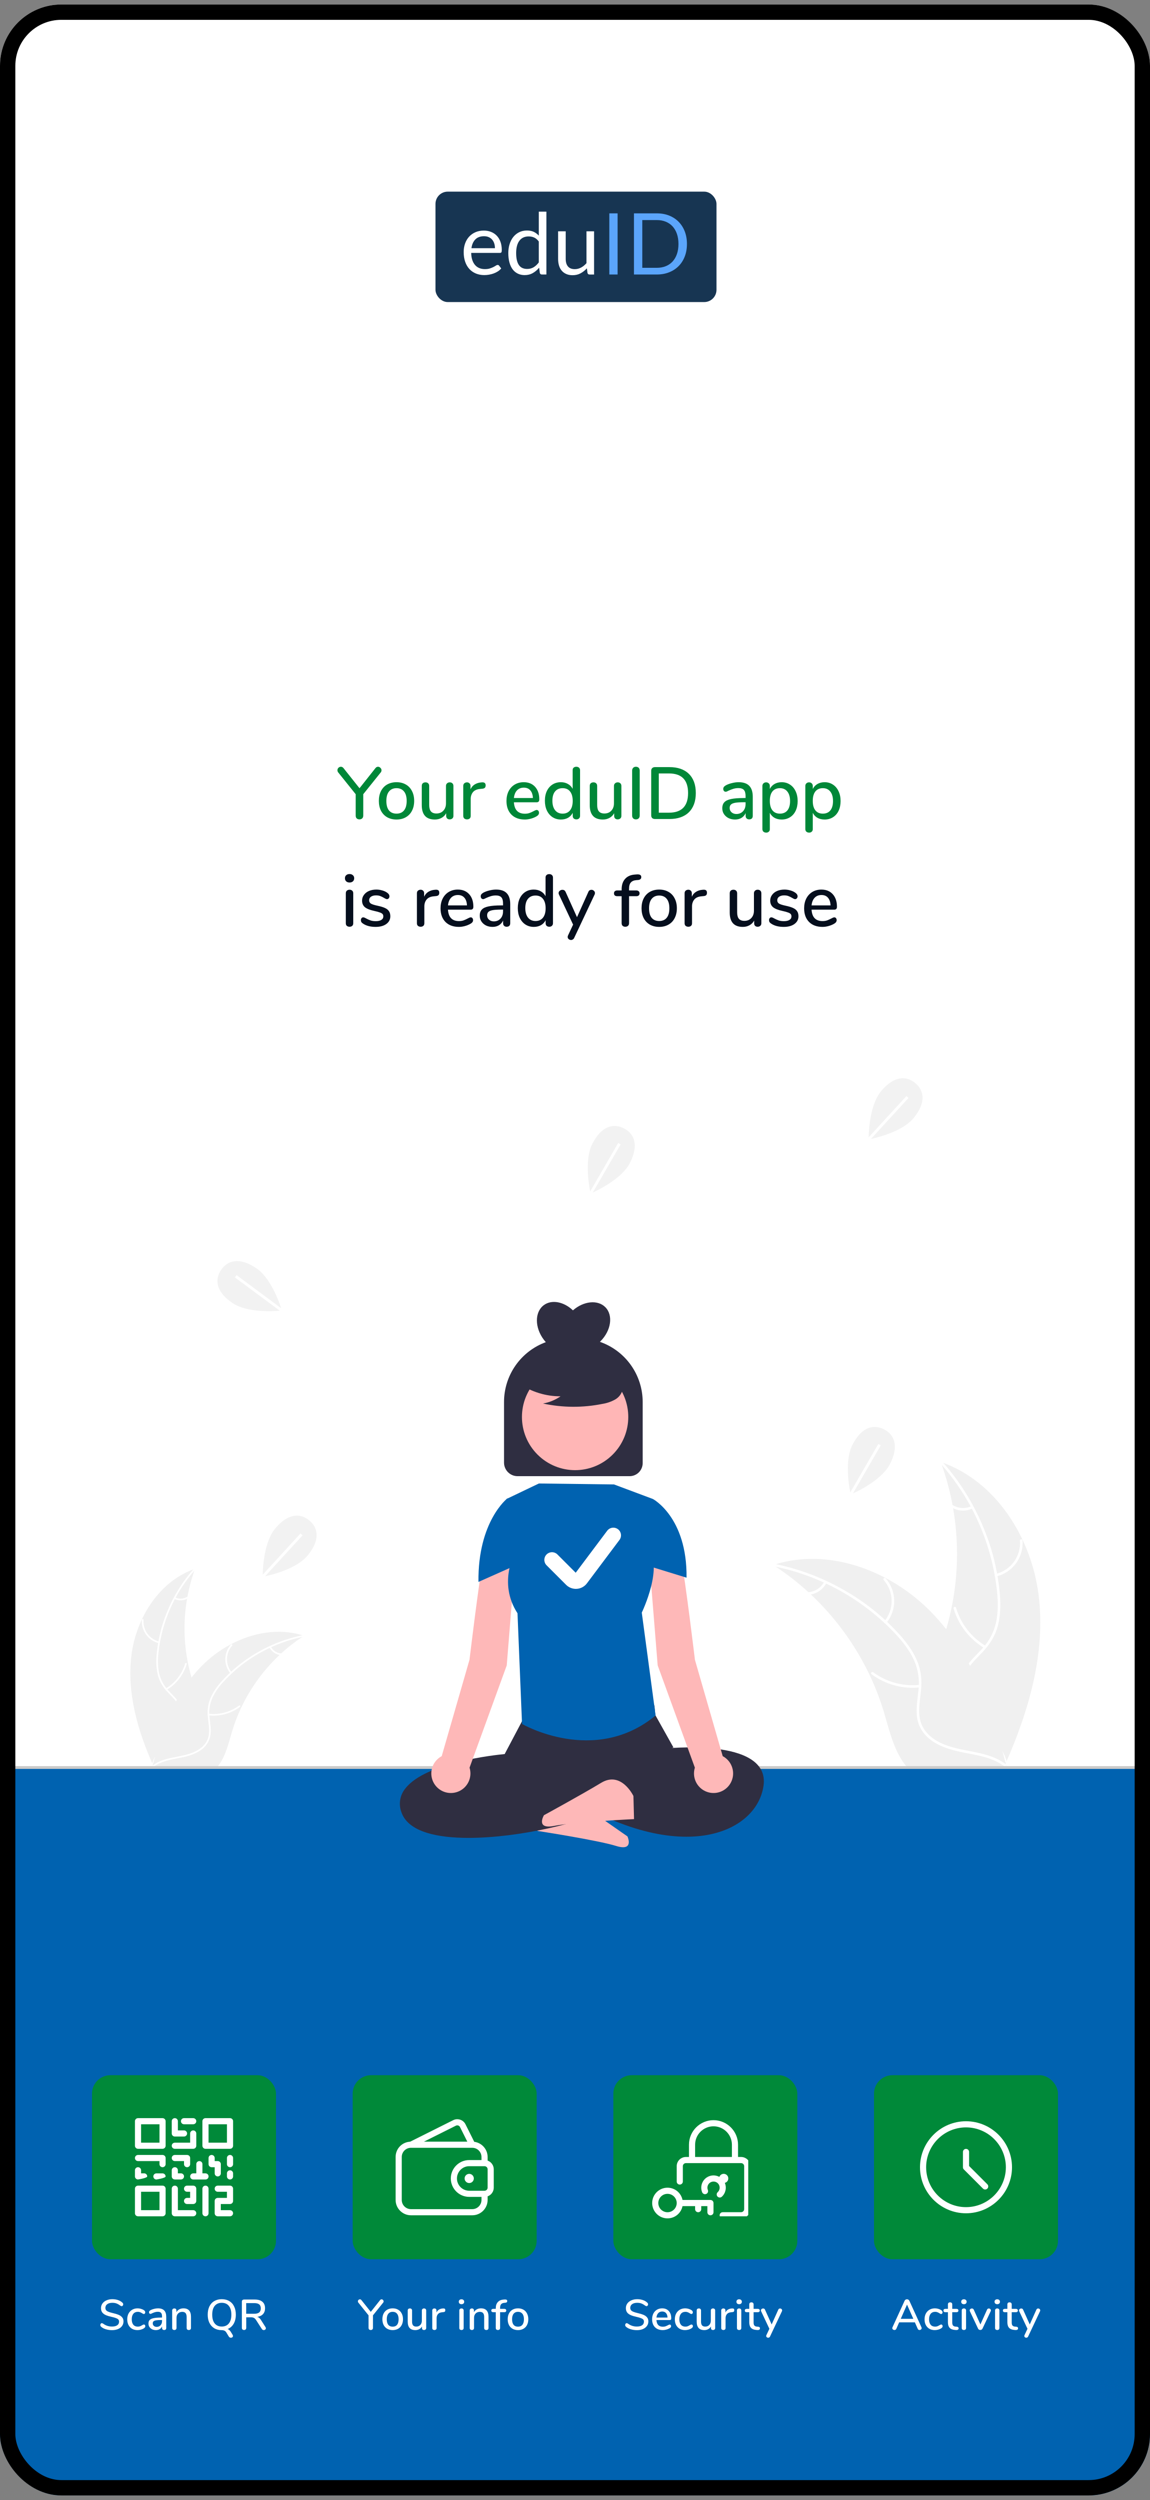 <svg width="150" height="326" viewBox="0 0 150 326" fill="none" xmlns="http://www.w3.org/2000/svg">
    <rect x="0" y="0" width="150" height="326" fill="#808080" stroke="none"/>
    <g clip-path="url(#clip0_971_12643)">
        <rect y="0.586" width="150" height="324.8" rx="8" fill="white"/>
        <rect y="230.594" width="150" height="94.8" fill="#0062B0"/>
        <g clip-path="url(#clip1_971_12643)">
            <rect x="56.801" y="24.988" width="36.654" height="14.4" rx="1.6" fill="#173552"/>
            <path fill-rule="evenodd" clip-rule="evenodd" d="M69.497 35.606C69.187 35.783 68.832 35.871 68.432 35.871C68.109 35.871 67.816 35.809 67.553 35.684C67.289 35.56 67.065 35.377 66.879 35.136C66.694 34.895 66.551 34.595 66.451 34.235C66.351 33.875 66.301 33.462 66.301 32.994C66.301 32.579 66.356 32.192 66.468 31.834C66.579 31.476 66.739 31.166 66.949 30.902C67.159 30.639 67.413 30.432 67.714 30.282C68.014 30.132 68.356 30.057 68.738 30.057C69.083 30.057 69.377 30.115 69.622 30.232C69.867 30.349 70.086 30.513 70.279 30.724V27.598H71.269V35.793H70.679C70.538 35.793 70.449 35.724 70.412 35.587L70.323 34.903C70.082 35.196 69.807 35.43 69.497 35.606ZM63.168 35.869C63.372 35.869 63.578 35.852 63.785 35.816C63.993 35.781 64.194 35.728 64.389 35.658C64.584 35.587 64.766 35.497 64.937 35.388C65.108 35.279 65.254 35.15 65.376 35.001L65.098 34.64C65.054 34.577 64.991 34.545 64.909 34.545C64.846 34.545 64.771 34.574 64.684 34.631C64.597 34.689 64.488 34.751 64.358 34.818C64.228 34.884 64.074 34.947 63.894 35.004C63.714 35.062 63.5 35.09 63.251 35.09C62.984 35.09 62.743 35.047 62.528 34.959C62.313 34.872 62.127 34.741 61.971 34.565C61.816 34.388 61.693 34.169 61.604 33.905C61.515 33.642 61.467 33.332 61.46 32.976H65.21C65.302 32.976 65.365 32.95 65.399 32.898C65.432 32.846 65.449 32.742 65.449 32.587C65.449 32.186 65.39 31.829 65.273 31.516C65.157 31.202 64.994 30.939 64.787 30.726C64.579 30.512 64.332 30.349 64.047 30.236C63.761 30.123 63.45 30.066 63.112 30.066C62.704 30.066 62.337 30.138 62.011 30.28C61.684 30.423 61.408 30.62 61.181 30.87C60.955 31.121 60.782 31.416 60.661 31.758C60.541 32.099 60.48 32.466 60.48 32.859C60.48 33.345 60.547 33.775 60.681 34.15C60.814 34.525 61.001 34.839 61.24 35.093C61.479 35.347 61.763 35.54 62.091 35.672C62.419 35.803 62.778 35.869 63.168 35.869ZM64.558 32.364H61.492C61.559 31.874 61.73 31.491 62.004 31.215C62.279 30.939 62.655 30.801 63.133 30.801C63.36 30.801 63.561 30.839 63.737 30.915C63.913 30.991 64.063 31.098 64.185 31.237C64.307 31.377 64.4 31.542 64.463 31.733C64.526 31.924 64.558 32.134 64.558 32.364ZM68.76 35.068C68.53 35.068 68.326 35.029 68.148 34.951C67.97 34.873 67.819 34.749 67.697 34.581C67.575 34.412 67.482 34.197 67.419 33.935C67.356 33.674 67.324 33.359 67.324 32.992C67.324 32.299 67.465 31.765 67.747 31.39C68.029 31.015 68.433 30.828 68.96 30.828C69.223 30.828 69.463 30.877 69.68 30.975C69.897 31.074 70.097 31.245 70.278 31.49V34.216C70.075 34.487 69.851 34.697 69.608 34.845C69.365 34.993 69.082 35.068 68.76 35.068ZM75.729 35.637C75.425 35.803 75.076 35.885 74.683 35.885C74.375 35.885 74.103 35.834 73.868 35.732C73.632 35.63 73.435 35.486 73.275 35.301C73.116 35.115 72.996 34.891 72.916 34.628C72.837 34.364 72.797 34.073 72.797 33.754V30.16H73.787V33.754C73.787 34.181 73.885 34.511 74.082 34.745C74.279 34.978 74.575 35.095 74.972 35.095C75.262 35.095 75.534 35.026 75.79 34.889C76.046 34.752 76.282 34.561 76.497 34.316V30.16H77.487V35.796H76.897C76.756 35.796 76.667 35.727 76.63 35.59L76.552 34.984C76.308 35.255 76.033 35.472 75.729 35.637Z" fill="white"/>
            <path fill-rule="evenodd" clip-rule="evenodd" d="M80.556 35.793V27.82H79.477V35.793H80.556ZM85.674 35.793C86.26 35.793 86.794 35.697 87.276 35.506C87.758 35.315 88.172 35.045 88.516 34.697C88.862 34.348 89.129 33.929 89.318 33.44C89.507 32.95 89.601 32.407 89.601 31.809C89.601 31.212 89.507 30.669 89.318 30.179C89.129 29.69 88.862 29.27 88.516 28.919C88.172 28.569 87.758 28.298 87.276 28.107C86.794 27.916 86.26 27.82 85.674 27.82H82.691V35.793H85.674ZM83.777 34.921H85.674C86.101 34.921 86.489 34.85 86.837 34.709C87.186 34.569 87.483 34.365 87.728 34.1C87.972 33.835 88.162 33.51 88.295 33.124C88.428 32.738 88.495 32.3 88.495 31.811C88.495 31.321 88.428 30.884 88.295 30.498C88.162 30.112 87.972 29.786 87.728 29.519C87.483 29.252 87.186 29.048 86.837 28.907C86.489 28.766 86.101 28.695 85.674 28.695H83.777V34.921Z" fill="#5BA5FB"/>
        </g>
        <g clip-path="url(#clip2_971_12643)">
            <path d="M70.489 235.753C70.489 235.753 72.398 232.62 74.85 234.472C77.3 236.324 81.84 239.449 81.84 239.449C81.84 239.449 82.769 241.448 80.363 240.697C77.957 239.946 70.102 238.738 70.102 238.738L70.489 235.753Z" fill="#FEB8B8"/>
            <path d="M17.141 215.859C17.749 210.967 20.781 206.147 25.447 204.555C23.607 209.59 23.607 215.114 25.448 220.149C26.165 222.088 27.164 224.17 26.489 226.125C26.07 227.341 25.044 228.271 23.896 228.853C22.749 229.435 21.475 229.712 20.218 229.984L19.97 230.189C17.974 225.681 16.532 220.751 17.141 215.859Z" fill="#F0F0F0"/>
            <path d="M25.489 204.645C22.772 207.69 21.083 211.513 20.663 215.572C20.557 216.444 20.589 217.327 20.758 218.189C20.95 219.024 21.362 219.792 21.951 220.413C22.488 221.004 23.106 221.546 23.491 222.257C23.682 222.623 23.794 223.027 23.819 223.44C23.843 223.853 23.781 224.266 23.634 224.653C23.295 225.627 22.625 226.421 21.944 227.175C21.187 228.011 20.388 228.868 20.067 229.978C20.028 230.112 19.821 230.044 19.86 229.91C20.42 227.98 22.293 226.884 23.187 225.145C23.604 224.334 23.779 223.393 23.388 222.536C23.046 221.788 22.409 221.229 21.86 220.635C21.276 220.037 20.848 219.306 20.612 218.504C20.4 217.653 20.334 216.773 20.417 215.9C20.573 213.932 21.037 212 21.793 210.176C22.643 208.089 23.845 206.164 25.345 204.483C25.438 204.378 25.581 204.542 25.489 204.645Z" fill="white"/>
            <path d="M20.722 214.264C20.05 214.101 19.459 213.704 19.052 213.145C18.646 212.587 18.452 211.902 18.505 211.213C18.515 211.073 18.733 211.084 18.721 211.223C18.672 211.865 18.853 212.503 19.232 213.023C19.611 213.542 20.164 213.909 20.79 214.057C20.926 214.09 20.857 214.296 20.722 214.264Z" fill="white"/>
            <path d="M21.641 220.154C22.853 219.43 23.748 218.275 24.148 216.92C24.187 216.786 24.393 216.855 24.354 216.989C23.936 218.398 23.002 219.597 21.738 220.348C21.618 220.419 21.521 220.225 21.641 220.154Z" fill="white"/>
            <path d="M22.845 208.295C23.092 208.412 23.363 208.466 23.636 208.452C23.909 208.438 24.174 208.357 24.407 208.215C24.527 208.142 24.624 208.337 24.505 208.409C24.246 208.565 23.954 208.654 23.652 208.67C23.351 208.686 23.05 208.628 22.777 208.501C22.75 208.491 22.728 208.471 22.715 208.446C22.702 208.421 22.7 208.391 22.708 208.364C22.717 208.336 22.736 208.314 22.762 208.301C22.788 208.288 22.818 208.286 22.845 208.295Z" fill="white"/>
            <path d="M39.664 213.29C39.59 213.337 39.517 213.385 39.444 213.435C38.461 214.081 37.533 214.806 36.667 215.602C36.6 215.663 36.532 215.725 36.466 215.787C34.402 217.728 32.716 220.036 31.494 222.592C31.009 223.61 30.602 224.663 30.277 225.743C29.828 227.233 29.459 228.886 28.57 230.105C28.478 230.233 28.379 230.356 28.273 230.472H20.235C20.217 230.463 20.199 230.455 20.18 230.446L19.859 230.461C19.872 230.404 19.887 230.345 19.9 230.288C19.907 230.255 19.916 230.222 19.924 230.189C19.929 230.167 19.935 230.145 19.938 230.125C19.94 230.118 19.942 230.111 19.944 230.105C19.947 230.085 19.953 230.067 19.957 230.048C20.037 229.72 20.12 229.392 20.206 229.064C20.206 229.062 20.206 229.062 20.208 229.06C20.866 226.56 21.739 224.094 22.958 221.839C22.995 221.771 23.032 221.701 23.072 221.633C23.627 220.62 24.265 219.653 24.977 218.743C25.369 218.246 25.786 217.77 26.226 217.315C27.366 216.142 28.682 215.155 30.128 214.392C33.011 212.87 36.348 212.287 39.429 213.216C39.508 213.24 39.585 213.264 39.664 213.29Z" fill="#F0F0F0"/>
            <path d="M39.644 213.399C35.641 214.194 31.991 216.229 29.212 219.217C28.602 219.849 28.096 220.574 27.712 221.364C27.362 222.146 27.229 223.007 27.325 223.858C27.398 224.653 27.566 225.458 27.445 226.257C27.377 226.665 27.223 227.054 26.994 227.399C26.765 227.744 26.466 228.036 26.116 228.257C25.259 228.83 24.247 229.061 23.249 229.253C22.141 229.465 20.987 229.668 20.062 230.36C19.95 230.444 19.827 230.265 19.939 230.182C21.547 228.978 23.703 229.23 25.463 228.38C26.284 227.984 26.991 227.337 27.194 226.418C27.372 225.615 27.2 224.785 27.119 223.98C27.013 223.152 27.111 222.31 27.406 221.528C27.748 220.721 28.226 219.978 28.818 219.331C30.127 217.853 31.661 216.59 33.362 215.589C35.298 214.435 37.417 213.621 39.627 213.182C39.764 213.155 39.779 213.372 39.644 213.399H39.644Z" fill="white"/>
            <path d="M30.05 218.203C29.613 217.668 29.379 216.996 29.391 216.305C29.403 215.614 29.661 214.95 30.117 214.431C30.21 214.327 30.377 214.466 30.284 214.571C29.858 215.053 29.618 215.671 29.608 216.315C29.598 216.958 29.818 217.584 30.229 218.079C30.318 218.187 30.139 218.31 30.05 218.203H30.05Z" fill="white"/>
            <path d="M27.235 223.461C28.639 223.613 30.049 223.23 31.183 222.389C31.296 222.305 31.419 222.484 31.307 222.567C30.125 223.441 28.657 223.836 27.196 223.675C27.057 223.659 27.096 223.446 27.235 223.461Z" fill="white"/>
            <path d="M35.337 214.715C35.464 214.957 35.648 215.163 35.874 215.317C36.1 215.47 36.361 215.564 36.633 215.592C36.772 215.606 36.732 215.819 36.594 215.806C36.294 215.774 36.006 215.669 35.756 215.5C35.506 215.332 35.301 215.104 35.159 214.838C35.143 214.814 35.137 214.785 35.142 214.757C35.148 214.729 35.163 214.704 35.186 214.687C35.21 214.671 35.239 214.665 35.267 214.67C35.296 214.675 35.321 214.691 35.337 214.715Z" fill="white"/>
            <path d="M135.475 208.008C134.54 200.489 129.88 193.08 122.708 190.633C125.537 198.372 125.536 206.863 122.707 214.602C121.605 217.583 120.069 220.783 121.105 223.787C121.75 225.656 123.328 227.087 125.091 227.981C126.855 228.875 128.812 229.301 130.745 229.719L131.125 230.033C134.194 223.105 136.41 215.527 135.475 208.008Z" fill="#F0F0F0"/>
            <path d="M122.636 190.782C126.812 195.461 129.407 201.338 130.054 207.576C130.184 208.913 130.2 210.281 129.908 211.6C129.613 212.882 128.98 214.063 128.075 215.018C127.248 215.926 126.298 216.758 125.707 217.851C125.084 219.003 125.06 220.312 125.487 221.535C126.008 223.032 127.037 224.252 128.085 225.411C129.248 226.697 130.476 228.014 130.97 229.719C131.03 229.925 131.347 229.82 131.287 229.614C130.427 226.648 127.548 224.963 126.175 222.291C125.534 221.045 125.265 219.597 125.866 218.281C126.391 217.131 127.37 216.271 128.215 215.359C129.101 214.402 129.781 213.351 130.131 212.083C130.49 210.787 130.527 209.415 130.432 208.08C130.192 205.055 129.479 202.086 128.317 199.283C127.009 196.076 125.163 193.116 122.857 190.532C122.714 190.372 122.494 190.623 122.636 190.782L122.636 190.782Z" fill="white"/>
            <path d="M129.964 205.553C130.996 205.303 131.906 204.694 132.53 203.835C133.154 202.975 133.453 201.922 133.372 200.864C133.355 200.649 133.022 200.666 133.039 200.88C133.115 201.866 132.837 202.847 132.254 203.646C131.671 204.445 130.822 205.009 129.86 205.236C129.651 205.286 129.757 205.603 129.964 205.553H129.964Z" fill="white"/>
            <path d="M128.553 214.605C126.689 213.492 125.313 211.718 124.7 209.635C124.639 209.429 124.322 209.534 124.383 209.74C125.025 211.906 126.461 213.749 128.403 214.903C128.588 215.013 128.737 214.714 128.553 214.605Z" fill="white"/>
            <path d="M126.701 196.389C126.322 196.569 125.904 196.652 125.485 196.631C125.066 196.609 124.659 196.484 124.3 196.267C124.116 196.155 123.967 196.454 124.149 196.565C124.547 196.804 124.997 196.941 125.46 196.966C125.923 196.99 126.385 196.901 126.806 196.706C126.847 196.691 126.881 196.661 126.901 196.621C126.92 196.582 126.925 196.537 126.912 196.495C126.898 196.453 126.868 196.418 126.829 196.398C126.789 196.379 126.743 196.375 126.701 196.389Z" fill="white"/>
            <path d="M100.852 204.065C100.964 204.138 101.077 204.212 101.19 204.288C102.7 205.281 104.127 206.395 105.457 207.619C105.561 207.712 105.666 207.808 105.767 207.904C108.94 210.888 111.53 214.434 113.408 218.364C114.154 219.928 114.78 221.547 115.28 223.206C115.97 225.497 116.537 228.037 117.904 229.911C118.044 230.108 118.197 230.297 118.36 230.475H130.714C130.742 230.461 130.77 230.45 130.799 230.435L131.292 230.458C131.272 230.371 131.25 230.28 131.23 230.193C131.219 230.142 131.204 230.092 131.193 230.041C131.185 230.007 131.176 229.973 131.171 229.942C131.168 229.931 131.165 229.92 131.162 229.911C131.157 229.88 131.148 229.852 131.142 229.824C131.018 229.319 130.891 228.815 130.759 228.31C130.759 228.307 130.759 228.307 130.756 228.305C129.744 224.463 128.403 220.672 126.529 217.205C126.472 217.101 126.416 216.994 126.354 216.89C125.5 215.332 124.521 213.846 123.425 212.447C122.823 211.684 122.182 210.951 121.506 210.252C119.754 208.449 117.73 206.933 115.508 205.759C111.077 203.42 105.948 202.523 101.212 203.952C101.091 203.989 100.973 204.026 100.852 204.065Z" fill="#F0F0F0"/>
            <path d="M100.875 204.223C107.027 205.445 112.637 208.574 116.909 213.166C117.819 214.155 118.655 215.238 119.215 216.467C119.752 217.668 119.957 218.992 119.81 220.3C119.697 221.522 119.439 222.759 119.625 223.987C119.821 225.282 120.59 226.341 121.667 227.062C122.985 227.943 124.541 228.297 126.075 228.592C127.778 228.918 129.552 229.231 130.973 230.294C131.145 230.423 131.335 230.148 131.163 230.02C128.69 228.169 125.377 228.557 122.672 227.251C121.41 226.641 120.324 225.648 120.011 224.235C119.737 223 120.002 221.724 120.127 220.488C120.258 219.19 120.169 217.941 119.685 216.718C119.191 215.467 118.395 214.35 117.515 213.341C115.502 211.07 113.145 209.129 110.53 207.59C107.555 205.817 104.298 204.565 100.901 203.89C100.691 203.849 100.667 204.182 100.875 204.223V204.223Z" fill="white"/>
            <path d="M115.623 211.603C116.297 210.782 116.656 209.748 116.637 208.686C116.618 207.625 116.223 206.604 115.521 205.807C115.378 205.646 115.122 205.86 115.265 206.021C115.919 206.762 116.288 207.713 116.303 208.702C116.319 209.69 115.98 210.652 115.349 211.413C115.212 211.579 115.487 211.768 115.623 211.603L115.623 211.603Z" fill="white"/>
            <path d="M119.952 219.689C117.794 219.923 115.627 219.334 113.883 218.041C113.71 217.913 113.521 218.188 113.693 218.316C115.51 219.658 117.766 220.266 120.011 220.018C120.225 219.994 120.165 219.665 119.952 219.689Z" fill="white"/>
            <path d="M107.499 206.255C107.305 206.627 107.022 206.945 106.674 207.181C106.327 207.416 105.926 207.561 105.508 207.604C105.294 207.625 105.355 207.953 105.568 207.932C106.029 207.883 106.471 207.722 106.856 207.463C107.24 207.204 107.556 206.854 107.774 206.445C107.798 206.408 107.807 206.364 107.799 206.321C107.791 206.278 107.767 206.239 107.732 206.213C107.695 206.188 107.65 206.178 107.607 206.186C107.563 206.194 107.525 206.219 107.499 206.255V206.255Z" fill="white"/>
            <path d="M149.877 230.656H0.183C0.135 230.656 0.088 230.636 0.054 230.602C0.019 230.568 0 230.521 0 230.472C0 230.424 0.019 230.377 0.054 230.343C0.088 230.308 0.135 230.289 0.183 230.289H149.817C149.865 230.289 149.912 230.308 149.946 230.343C149.981 230.377 150 230.424 150 230.472C150 230.574 149.978 230.656 149.877 230.656Z" fill="#CACACA"/>
            <path d="M61.111 239.646C59.056 239.646 57.176 239.45 55.682 238.984C53.906 238.431 52.791 237.537 52.367 236.324C52.168 235.809 52.108 235.251 52.195 234.706C52.281 234.161 52.51 233.648 52.858 233.219C55.485 229.796 64.602 228.83 65.826 228.716L68.308 224.017C68.466 222.896 67.715 222.047 69.013 222.026L84.368 221.817C85.643 221.79 85.281 222.58 85.499 223.673L87.838 227.849L77.77 232.098L79.292 235.808L79.193 235.866C76.246 237.575 67.772 239.646 61.111 239.646Z" fill="#2F2E41"/>
            <path d="M86.446 228.023C86.446 228.023 100.507 226.414 99.59 232.85C98.673 239.287 87.974 243.846 71.773 232.85L73.608 229.632C73.608 229.632 79.645 229.332 83.313 227.723L86.446 228.023Z" fill="#2F2E41"/>
            <path d="M66.536 198.865C66.536 198.865 63.863 198.379 63.134 202.51C62.405 206.64 61.238 216.423 61.238 216.423L57.613 228.991C57.185 229.218 56.831 229.562 56.592 229.982C56.352 230.403 56.237 230.883 56.261 231.367C56.284 231.85 56.444 232.317 56.723 232.713C57.002 233.109 57.388 233.417 57.835 233.602C58.282 233.787 58.773 233.84 59.25 233.756C59.727 233.673 60.17 233.455 60.528 233.129C60.885 232.803 61.143 232.382 61.27 231.915C61.397 231.448 61.389 230.954 61.246 230.491L66.097 217.153L67.022 205.669V199.651C67.022 199.488 66.976 199.328 66.89 199.189C66.804 199.051 66.682 198.938 66.536 198.865Z" fill="#FEB8B8"/>
            <path d="M85.345 198.865C85.345 198.865 88.018 198.379 88.747 202.51C89.475 206.64 90.643 216.423 90.643 216.423L94.268 228.991C94.696 229.218 95.05 229.562 95.289 229.982C95.529 230.403 95.643 230.883 95.62 231.367C95.597 231.85 95.436 232.317 95.158 232.713C94.879 233.109 94.493 233.417 94.046 233.602C93.599 233.787 93.108 233.84 92.631 233.756C92.154 233.673 91.711 233.455 91.353 233.129C90.996 232.803 90.738 232.382 90.611 231.915C90.484 231.448 90.492 230.954 90.635 230.491L85.784 217.153L84.859 205.669V199.651C84.859 199.488 84.905 199.328 84.991 199.189C85.076 199.051 85.199 198.938 85.345 198.865Z" fill="#FEB8B8"/>
            <path d="M85.145 195.451L80.09 193.56L70.292 193.434L66.074 195.451L67.259 202.259C67.259 202.259 64.867 206.308 67.5 210.359L68.091 224.791C68.091 224.791 77.538 230.269 85.512 223.69L83.71 210.272C83.71 210.272 86.724 204.047 84.388 201.734L85.145 195.451Z" fill="#0062B0"/>
            <path d="M83.09 197.565L85.149 195.449C85.149 195.449 89.642 197.813 89.55 205.718L83.881 203.971L83.09 197.565Z" fill="#0062B0"/>
            <path d="M68.363 197.566L66.175 195.379C66.175 195.379 62.315 198.365 62.408 206.27L67.571 203.973L68.363 197.566Z" fill="#0062B0"/>
            <path d="M82.622 234.187C82.622 234.187 81.048 230.874 78.418 232.462C75.788 234.05 70.95 236.688 70.95 236.688C70.95 236.688 69.818 238.58 72.29 238.082C74.761 237.585 82.699 237.197 82.699 237.197L82.622 234.187Z" fill="#FEB8B8"/>
            <path d="M78.248 174.963C78.27 174.942 78.293 174.923 78.315 174.901C79.722 173.494 80.007 171.498 78.952 170.442C77.955 169.445 76.118 169.646 74.731 170.859C73.542 169.727 71.948 169.411 70.916 170.193C69.727 171.094 69.736 173.11 70.937 174.697C71.019 174.805 71.106 174.908 71.195 175.007C69.596 175.592 68.216 176.654 67.24 178.049C66.265 179.445 65.742 181.106 65.742 182.809V190.716C65.742 190.948 65.788 191.177 65.877 191.391C65.965 191.606 66.095 191.8 66.259 191.964C66.423 192.128 66.618 192.258 66.832 192.347C67.046 192.436 67.276 192.481 67.508 192.481H82.122C82.575 192.481 83.008 192.302 83.329 191.982C83.648 191.662 83.828 191.228 83.828 190.775V182.809C83.828 181.083 83.291 179.401 82.29 177.995C81.29 176.589 79.877 175.53 78.248 174.963Z" fill="#2F2E41"/>
            <path d="M79.918 189.665C82.626 186.957 82.626 182.566 79.918 179.858C77.21 177.15 72.819 177.15 70.111 179.858C67.403 182.566 67.403 186.957 70.111 189.665C72.819 192.374 77.21 192.374 79.918 189.665Z" fill="#FFB6B6"/>
            <path d="M67.727 180.401C69.311 181.493 71.192 182.075 73.117 182.067C72.43 182.543 71.649 182.864 70.826 183.009C73.385 183.558 76.03 183.573 78.594 183.053C79.165 182.962 79.715 182.773 80.221 182.494C80.473 182.354 80.693 182.161 80.866 181.93C81.038 181.699 81.161 181.434 81.225 181.152C81.395 180.178 80.636 179.294 79.848 178.697C78.641 177.799 77.249 177.179 75.773 176.884C74.297 176.589 72.774 176.626 71.314 176.992C70.361 177.239 69.406 177.655 68.787 178.42C68.167 179.186 67.984 180.366 68.574 181.155L67.727 180.401Z" fill="#2F2E41"/>
            <path d="M30.637 166.562L30.855 166.267L36.677 170.586C36.361 169.622 35.241 166.565 33.405 165.345C31.212 163.888 29.669 164.341 28.828 165.606C27.988 166.872 28.168 168.47 30.361 169.927C32.22 171.162 35.532 170.991 36.498 170.91L30.637 166.562Z" fill="#F2F2F2"/>
            <path d="M118.234 142.917L118.505 143.165L113.604 148.507C114.596 148.292 117.753 147.496 119.157 145.797C120.834 143.768 120.544 142.186 119.373 141.218C118.202 140.25 116.594 140.263 114.916 142.293C113.494 144.014 113.321 147.325 113.301 148.295L118.234 142.917Z" fill="#F2F2F2"/>
            <path d="M39.199 199.949L39.469 200.197L34.569 205.538C35.561 205.323 38.718 204.528 40.122 202.829C41.799 200.799 41.509 199.217 40.338 198.249C39.167 197.282 37.559 197.294 35.881 199.324C34.459 201.045 34.286 204.356 34.266 205.326L39.199 199.949Z" fill="#F2F2F2"/>
            <path d="M80.636 149.035L80.954 149.219L77.323 155.493C78.246 155.069 81.156 153.61 82.159 151.648C83.359 149.304 82.733 147.822 81.381 147.13C80.028 146.438 78.461 146.798 77.262 149.143C76.245 151.13 76.792 154.401 76.982 155.352L80.636 149.035Z" fill="#F2F2F2"/>
            <path d="M114.562 188.281L114.88 188.465L111.249 194.739C112.171 194.316 115.082 192.856 116.085 190.894C117.284 188.55 116.659 187.068 115.307 186.376C113.954 185.684 112.387 186.045 111.188 188.389C110.171 190.376 110.717 193.647 110.907 194.598L114.562 188.281Z" fill="#F2F2F2"/>
            <path d="M80 200.195L75.754 205.857C75.685 205.949 75.597 206.025 75.496 206.079C75.396 206.134 75.285 206.167 75.17 206.175C75.056 206.183 74.941 206.166 74.834 206.126C74.727 206.086 74.629 206.024 74.548 205.943L72 203.395" stroke="white" stroke-width="2" stroke-linecap="round" stroke-linejoin="round"/>
        </g>
        <path d="M48.976 100.15C49.066 100.035 49.178 99.977 49.312 99.977C49.427 99.977 49.53 100.025 49.619 100.121C49.715 100.211 49.763 100.316 49.763 100.438C49.763 100.553 49.725 100.652 49.648 100.735L47.382 103.558V106.342C47.382 106.502 47.334 106.627 47.238 106.716C47.149 106.799 47.03 106.841 46.883 106.841C46.736 106.841 46.618 106.799 46.528 106.716C46.438 106.627 46.394 106.502 46.394 106.342V103.558L44.128 100.735C44.051 100.652 44.013 100.55 44.013 100.428C44.013 100.307 44.058 100.201 44.147 100.111C44.237 100.022 44.342 99.977 44.464 99.977C44.592 99.977 44.704 100.035 44.8 100.15L46.893 102.78L48.976 100.15ZM51.719 106.86C51.259 106.86 50.852 106.761 50.5 106.563C50.155 106.364 49.886 106.083 49.694 105.718C49.508 105.347 49.415 104.918 49.415 104.431C49.415 103.939 49.508 103.51 49.694 103.145C49.886 102.774 50.155 102.489 50.5 102.291C50.852 102.092 51.259 101.993 51.719 101.993C52.18 101.993 52.583 102.092 52.929 102.291C53.281 102.489 53.55 102.774 53.735 103.145C53.927 103.51 54.023 103.939 54.023 104.431C54.023 104.918 53.927 105.347 53.735 105.718C53.55 106.083 53.281 106.364 52.929 106.563C52.583 106.761 52.18 106.86 51.719 106.86ZM51.719 106.092C52.148 106.092 52.475 105.951 52.699 105.67C52.929 105.388 53.044 104.975 53.044 104.431C53.044 103.894 52.929 103.484 52.699 103.203C52.468 102.915 52.142 102.771 51.719 102.771C51.297 102.771 50.971 102.915 50.74 103.203C50.51 103.484 50.395 103.894 50.395 104.431C50.395 104.975 50.507 105.388 50.731 105.67C50.961 105.951 51.291 106.092 51.719 106.092ZM58.661 102.012C58.808 102.012 58.923 102.054 59.006 102.137C59.096 102.22 59.141 102.335 59.141 102.483V106.39C59.141 106.524 59.096 106.633 59.006 106.716C58.917 106.799 58.798 106.841 58.651 106.841C58.517 106.841 58.408 106.803 58.325 106.726C58.241 106.643 58.2 106.534 58.2 106.399V106.035C58.053 106.303 57.848 106.508 57.585 106.649C57.329 106.79 57.041 106.86 56.721 106.86C55.582 106.86 55.013 106.233 55.013 104.979V102.483C55.013 102.335 55.054 102.22 55.137 102.137C55.227 102.054 55.349 102.012 55.502 102.012C55.649 102.012 55.765 102.054 55.848 102.137C55.937 102.22 55.982 102.335 55.982 102.483V104.969C55.982 105.347 56.059 105.625 56.213 105.804C56.366 105.983 56.603 106.073 56.923 106.073C57.301 106.073 57.601 105.951 57.825 105.708C58.056 105.465 58.171 105.142 58.171 104.739V102.483C58.171 102.342 58.216 102.23 58.305 102.147C58.395 102.057 58.513 102.012 58.661 102.012ZM62.884 102.012C63.191 101.993 63.345 102.124 63.345 102.406C63.345 102.547 63.31 102.652 63.239 102.723C63.169 102.793 63.047 102.835 62.874 102.847L62.586 102.876C62.183 102.915 61.882 103.055 61.684 103.299C61.492 103.542 61.396 103.836 61.396 104.182V106.38C61.396 106.534 61.351 106.649 61.262 106.726C61.172 106.803 61.057 106.841 60.916 106.841C60.775 106.841 60.657 106.803 60.561 106.726C60.471 106.649 60.426 106.534 60.426 106.38V102.473C60.426 102.326 60.471 102.214 60.561 102.137C60.657 102.054 60.775 102.012 60.916 102.012C61.044 102.012 61.15 102.054 61.233 102.137C61.322 102.214 61.367 102.323 61.367 102.463V102.924C61.495 102.643 61.681 102.428 61.924 102.281C62.167 102.134 62.442 102.047 62.75 102.022L62.884 102.012ZM69.998 105.612C70.088 105.612 70.161 105.647 70.219 105.718C70.277 105.788 70.305 105.878 70.305 105.987C70.305 106.172 70.19 106.329 69.96 106.457C69.736 106.585 69.489 106.684 69.221 106.755C68.958 106.825 68.705 106.86 68.462 106.86C67.72 106.86 67.134 106.646 66.705 106.217C66.277 105.782 66.062 105.19 66.062 104.441C66.062 103.961 66.155 103.535 66.341 103.164C66.533 102.793 66.798 102.505 67.137 102.3C67.483 102.095 67.873 101.993 68.309 101.993C68.936 101.993 69.432 102.195 69.797 102.598C70.161 103.001 70.344 103.545 70.344 104.23C70.344 104.486 70.229 104.614 69.998 104.614H67.032C67.096 105.606 67.573 106.102 68.462 106.102C68.699 106.102 68.904 106.07 69.077 106.006C69.249 105.942 69.432 105.859 69.624 105.756C69.643 105.743 69.694 105.718 69.777 105.679C69.867 105.635 69.941 105.612 69.998 105.612ZM68.328 102.703C67.957 102.703 67.659 102.822 67.435 103.059C67.211 103.295 67.077 103.628 67.032 104.057H69.509C69.489 103.622 69.377 103.289 69.173 103.059C68.974 102.822 68.693 102.703 68.328 102.703ZM75.172 99.977C75.319 99.977 75.437 100.019 75.527 100.102C75.616 100.185 75.661 100.297 75.661 100.438V106.371C75.661 106.518 75.616 106.633 75.527 106.716C75.444 106.799 75.328 106.841 75.181 106.841C75.034 106.841 74.916 106.799 74.826 106.716C74.743 106.633 74.701 106.518 74.701 106.371V105.987C74.56 106.268 74.356 106.486 74.087 106.639C73.818 106.787 73.508 106.86 73.156 106.86C72.752 106.86 72.391 106.758 72.071 106.553C71.757 106.348 71.511 106.06 71.332 105.689C71.159 105.318 71.072 104.892 71.072 104.412C71.072 103.926 71.159 103.5 71.332 103.135C71.511 102.771 71.757 102.489 72.071 102.291C72.384 102.092 72.746 101.993 73.156 101.993C73.508 101.993 73.815 102.07 74.077 102.223C74.346 102.371 74.551 102.582 74.692 102.857V100.419C74.692 100.284 74.733 100.179 74.816 100.102C74.906 100.019 75.024 99.977 75.172 99.977ZM73.386 106.092C73.802 106.092 74.125 105.948 74.356 105.66C74.586 105.372 74.701 104.963 74.701 104.431C74.701 103.9 74.586 103.491 74.356 103.203C74.132 102.915 73.808 102.771 73.386 102.771C72.964 102.771 72.634 102.915 72.397 103.203C72.167 103.484 72.052 103.887 72.052 104.412C72.052 104.937 72.17 105.35 72.407 105.651C72.644 105.945 72.97 106.092 73.386 106.092ZM80.571 102.012C80.718 102.012 80.833 102.054 80.916 102.137C81.006 102.22 81.051 102.335 81.051 102.483V106.39C81.051 106.524 81.006 106.633 80.916 106.716C80.827 106.799 80.708 106.841 80.561 106.841C80.427 106.841 80.318 106.803 80.235 106.726C80.151 106.643 80.11 106.534 80.11 106.399V106.035C79.963 106.303 79.758 106.508 79.496 106.649C79.24 106.79 78.951 106.86 78.632 106.86C77.492 106.86 76.923 106.233 76.923 104.979V102.483C76.923 102.335 76.964 102.22 77.047 102.137C77.137 102.054 77.259 102.012 77.412 102.012C77.559 102.012 77.675 102.054 77.758 102.137C77.847 102.22 77.892 102.335 77.892 102.483V104.969C77.892 105.347 77.969 105.625 78.123 105.804C78.276 105.983 78.513 106.073 78.833 106.073C79.211 106.073 79.511 105.951 79.736 105.708C79.966 105.465 80.081 105.142 80.081 104.739V102.483C80.081 102.342 80.126 102.23 80.216 102.147C80.305 102.057 80.424 102.012 80.571 102.012ZM82.941 106.841C82.794 106.841 82.676 106.796 82.586 106.707C82.496 106.617 82.452 106.495 82.452 106.342V100.476C82.452 100.329 82.496 100.211 82.586 100.121C82.676 100.025 82.794 99.977 82.941 99.977C83.095 99.977 83.216 100.022 83.306 100.111C83.396 100.201 83.44 100.323 83.44 100.476V106.342C83.44 106.495 83.396 106.617 83.306 106.707C83.223 106.796 83.101 106.841 82.941 106.841ZM85.43 106.793C85.276 106.793 85.154 106.751 85.065 106.668C84.981 106.579 84.94 106.46 84.94 106.313V100.505C84.94 100.358 84.981 100.243 85.065 100.159C85.154 100.07 85.276 100.025 85.43 100.025H87.311C88.406 100.025 89.254 100.319 89.855 100.908C90.457 101.497 90.757 102.329 90.757 103.404C90.757 104.479 90.457 105.315 89.855 105.91C89.254 106.499 88.406 106.793 87.311 106.793H85.43ZM87.254 105.967C88.918 105.967 89.749 105.113 89.749 103.404C89.749 101.702 88.918 100.851 87.254 100.851H85.929V105.967H87.254ZM96.344 101.993C96.965 101.993 97.426 102.15 97.727 102.463C98.034 102.777 98.187 103.254 98.187 103.894V106.38C98.187 106.527 98.146 106.643 98.063 106.726C97.979 106.803 97.864 106.841 97.717 106.841C97.576 106.841 97.464 106.799 97.381 106.716C97.298 106.633 97.256 106.521 97.256 106.38V106.025C97.135 106.294 96.952 106.502 96.709 106.649C96.472 106.79 96.194 106.86 95.874 106.86C95.567 106.86 95.285 106.799 95.029 106.678C94.779 106.55 94.581 106.377 94.434 106.159C94.287 105.942 94.213 105.695 94.213 105.42C94.207 105.075 94.293 104.806 94.472 104.614C94.651 104.415 94.943 104.275 95.346 104.191C95.749 104.102 96.309 104.057 97.026 104.057H97.247V103.779C97.247 103.42 97.173 103.161 97.026 103.001C96.879 102.841 96.642 102.761 96.315 102.761C96.091 102.761 95.88 102.79 95.682 102.847C95.483 102.905 95.266 102.988 95.029 103.097C94.856 103.193 94.735 103.241 94.664 103.241C94.568 103.241 94.488 103.206 94.424 103.135C94.367 103.065 94.338 102.975 94.338 102.867C94.338 102.771 94.363 102.687 94.415 102.617C94.472 102.54 94.562 102.467 94.683 102.396C94.907 102.275 95.17 102.179 95.471 102.108C95.771 102.031 96.063 101.993 96.344 101.993ZM96.047 106.14C96.399 106.14 96.687 106.022 96.911 105.785C97.135 105.542 97.247 105.231 97.247 104.854V104.604H97.074C96.575 104.604 96.191 104.627 95.922 104.671C95.653 104.716 95.461 104.793 95.346 104.902C95.231 105.004 95.173 105.155 95.173 105.353C95.173 105.583 95.256 105.772 95.423 105.919C95.589 106.067 95.797 106.14 96.047 106.14ZM101.958 101.993C102.361 101.993 102.719 102.095 103.033 102.3C103.353 102.505 103.599 102.793 103.772 103.164C103.951 103.535 104.041 103.964 104.041 104.451C104.041 104.931 103.955 105.353 103.782 105.718C103.609 106.083 103.363 106.364 103.043 106.563C102.729 106.761 102.367 106.86 101.958 106.86C101.606 106.86 101.295 106.787 101.027 106.639C100.758 106.486 100.553 106.268 100.412 105.987V108.127C100.412 108.262 100.367 108.367 100.278 108.444C100.195 108.527 100.083 108.569 99.942 108.569C99.795 108.569 99.673 108.527 99.577 108.444C99.487 108.361 99.443 108.249 99.443 108.108V102.483C99.443 102.342 99.487 102.23 99.577 102.147C99.667 102.057 99.785 102.012 99.932 102.012C100.073 102.012 100.188 102.057 100.278 102.147C100.367 102.23 100.412 102.342 100.412 102.483V102.876C100.553 102.595 100.758 102.377 101.027 102.223C101.295 102.07 101.606 101.993 101.958 101.993ZM101.727 106.092C102.15 106.092 102.476 105.951 102.707 105.67C102.937 105.382 103.052 104.975 103.052 104.451C103.052 103.919 102.934 103.507 102.697 103.212C102.467 102.918 102.143 102.771 101.727 102.771C101.305 102.771 100.979 102.915 100.748 103.203C100.524 103.491 100.412 103.9 100.412 104.431C100.412 104.963 100.524 105.372 100.748 105.66C100.979 105.948 101.305 106.092 101.727 106.092ZM107.559 101.993C107.962 101.993 108.32 102.095 108.634 102.3C108.954 102.505 109.2 102.793 109.373 103.164C109.552 103.535 109.642 103.964 109.642 104.451C109.642 104.931 109.555 105.353 109.383 105.718C109.21 106.083 108.963 106.364 108.643 106.563C108.33 106.761 107.968 106.86 107.559 106.86C107.207 106.86 106.896 106.787 106.627 106.639C106.359 106.486 106.154 106.268 106.013 105.987V108.127C106.013 108.262 105.968 108.367 105.879 108.444C105.795 108.527 105.683 108.569 105.543 108.569C105.395 108.569 105.274 108.527 105.178 108.444C105.088 108.361 105.043 108.249 105.043 108.108V102.483C105.043 102.342 105.088 102.23 105.178 102.147C105.267 102.057 105.386 102.012 105.533 102.012C105.674 102.012 105.789 102.057 105.879 102.147C105.968 102.23 106.013 102.342 106.013 102.483V102.876C106.154 102.595 106.359 102.377 106.627 102.223C106.896 102.07 107.207 101.993 107.559 101.993ZM107.328 106.092C107.751 106.092 108.077 105.951 108.307 105.67C108.538 105.382 108.653 104.975 108.653 104.451C108.653 103.919 108.535 103.507 108.298 103.212C108.067 102.918 107.744 102.771 107.328 102.771C106.906 102.771 106.579 102.915 106.349 103.203C106.125 103.491 106.013 103.9 106.013 104.431C106.013 104.963 106.125 105.372 106.349 105.66C106.579 105.948 106.906 106.092 107.328 106.092Z" fill="#008738"/>
        <path d="M45.596 120.841C45.455 120.841 45.337 120.803 45.24 120.726C45.151 120.649 45.106 120.534 45.106 120.38V116.483C45.106 116.329 45.151 116.214 45.24 116.137C45.337 116.054 45.455 116.012 45.596 116.012C45.736 116.012 45.852 116.054 45.941 116.137C46.031 116.214 46.076 116.329 46.076 116.483V120.38C46.076 120.534 46.031 120.649 45.941 120.726C45.852 120.803 45.736 120.841 45.596 120.841ZM45.596 115.071C45.41 115.071 45.263 115.02 45.154 114.918C45.045 114.815 44.991 114.681 44.991 114.515C44.991 114.348 45.045 114.217 45.154 114.121C45.263 114.019 45.41 113.967 45.596 113.967C45.775 113.967 45.919 114.019 46.028 114.121C46.143 114.217 46.2 114.348 46.2 114.515C46.2 114.681 46.146 114.815 46.037 114.918C45.928 115.02 45.781 115.071 45.596 115.071ZM48.992 120.86C48.339 120.86 47.805 120.726 47.389 120.457C47.274 120.387 47.19 120.313 47.139 120.236C47.094 120.159 47.072 120.073 47.072 119.977C47.072 119.875 47.101 119.788 47.158 119.718C47.216 119.647 47.29 119.612 47.379 119.612C47.462 119.612 47.594 119.663 47.773 119.766C47.965 119.868 48.15 119.951 48.33 120.015C48.515 120.079 48.746 120.111 49.021 120.111C49.328 120.111 49.568 120.057 49.741 119.948C49.914 119.839 50 119.686 50 119.487C50 119.359 49.965 119.257 49.894 119.18C49.83 119.103 49.715 119.036 49.549 118.979C49.382 118.915 49.136 118.847 48.81 118.777C48.246 118.655 47.84 118.492 47.59 118.287C47.347 118.076 47.226 117.791 47.226 117.433C47.226 117.158 47.306 116.911 47.466 116.694C47.626 116.47 47.846 116.297 48.128 116.175C48.41 116.054 48.73 115.993 49.088 115.993C49.344 115.993 49.594 116.028 49.837 116.099C50.08 116.163 50.294 116.259 50.48 116.387C50.691 116.527 50.797 116.691 50.797 116.876C50.797 116.979 50.765 117.065 50.701 117.135C50.643 117.206 50.573 117.241 50.49 117.241C50.432 117.241 50.374 117.228 50.317 117.203C50.259 117.177 50.182 117.135 50.086 117.078C49.914 116.975 49.75 116.895 49.597 116.838C49.45 116.78 49.264 116.751 49.04 116.751C48.771 116.751 48.554 116.809 48.387 116.924C48.227 117.039 48.147 117.196 48.147 117.395C48.147 117.574 48.221 117.715 48.368 117.817C48.522 117.913 48.806 118.006 49.222 118.095C49.651 118.185 49.987 118.287 50.23 118.403C50.474 118.518 50.646 118.662 50.749 118.835C50.858 119.001 50.912 119.215 50.912 119.478C50.912 119.894 50.736 120.23 50.384 120.486C50.038 120.735 49.574 120.86 48.992 120.86ZM56.838 116.012C57.145 115.993 57.299 116.124 57.299 116.406C57.299 116.547 57.264 116.652 57.193 116.723C57.123 116.793 57.001 116.835 56.828 116.847L56.54 116.876C56.137 116.915 55.836 117.055 55.638 117.299C55.446 117.542 55.35 117.836 55.35 118.182V120.38C55.35 120.534 55.305 120.649 55.215 120.726C55.126 120.803 55.011 120.841 54.87 120.841C54.729 120.841 54.611 120.803 54.515 120.726C54.425 120.649 54.38 120.534 54.38 120.38V116.473C54.38 116.326 54.425 116.214 54.515 116.137C54.611 116.054 54.729 116.012 54.87 116.012C54.998 116.012 55.103 116.054 55.187 116.137C55.276 116.214 55.321 116.323 55.321 116.463V116.924C55.449 116.643 55.635 116.428 55.878 116.281C56.121 116.134 56.396 116.047 56.703 116.022L56.838 116.012ZM61.398 119.612C61.488 119.612 61.562 119.647 61.619 119.718C61.677 119.788 61.706 119.878 61.706 119.987C61.706 120.172 61.59 120.329 61.36 120.457C61.136 120.585 60.889 120.684 60.621 120.755C60.358 120.825 60.105 120.86 59.862 120.86C59.12 120.86 58.534 120.646 58.105 120.217C57.677 119.782 57.462 119.19 57.462 118.441C57.462 117.961 57.555 117.535 57.741 117.164C57.933 116.793 58.198 116.505 58.538 116.3C58.883 116.095 59.273 115.993 59.709 115.993C60.336 115.993 60.832 116.195 61.197 116.598C61.562 117.001 61.744 117.545 61.744 118.23C61.744 118.486 61.629 118.614 61.398 118.614H58.432C58.496 119.606 58.973 120.102 59.862 120.102C60.099 120.102 60.304 120.07 60.477 120.006C60.65 119.942 60.832 119.859 61.024 119.756C61.043 119.743 61.094 119.718 61.178 119.679C61.267 119.635 61.341 119.612 61.398 119.612ZM59.728 116.703C59.357 116.703 59.059 116.822 58.835 117.059C58.611 117.295 58.477 117.628 58.432 118.057H60.909C60.889 117.622 60.778 117.289 60.573 117.059C60.374 116.822 60.093 116.703 59.728 116.703ZM64.709 115.993C65.33 115.993 65.791 116.15 66.092 116.463C66.399 116.777 66.552 117.254 66.552 117.894V120.38C66.552 120.527 66.511 120.643 66.428 120.726C66.344 120.803 66.229 120.841 66.082 120.841C65.941 120.841 65.829 120.799 65.746 120.716C65.663 120.633 65.621 120.521 65.621 120.38V120.025C65.5 120.294 65.317 120.502 65.074 120.649C64.837 120.79 64.559 120.86 64.239 120.86C63.932 120.86 63.65 120.799 63.394 120.678C63.144 120.55 62.946 120.377 62.799 120.159C62.652 119.942 62.578 119.695 62.578 119.42C62.572 119.075 62.658 118.806 62.837 118.614C63.016 118.415 63.308 118.275 63.711 118.191C64.114 118.102 64.674 118.057 65.391 118.057H65.612V117.779C65.612 117.42 65.538 117.161 65.391 117.001C65.244 116.841 65.007 116.761 64.68 116.761C64.456 116.761 64.245 116.79 64.047 116.847C63.848 116.905 63.631 116.988 63.394 117.097C63.221 117.193 63.1 117.241 63.029 117.241C62.933 117.241 62.853 117.206 62.789 117.135C62.732 117.065 62.703 116.975 62.703 116.867C62.703 116.771 62.728 116.687 62.78 116.617C62.837 116.54 62.927 116.467 63.048 116.396C63.272 116.275 63.535 116.179 63.836 116.108C64.136 116.031 64.428 115.993 64.709 115.993ZM64.412 120.14C64.764 120.14 65.052 120.022 65.276 119.785C65.5 119.542 65.612 119.231 65.612 118.854V118.604H65.439C64.94 118.604 64.556 118.627 64.287 118.671C64.018 118.716 63.826 118.793 63.711 118.902C63.596 119.004 63.538 119.155 63.538 119.353C63.538 119.583 63.621 119.772 63.788 119.919C63.954 120.067 64.162 120.14 64.412 120.14ZM71.638 113.977C71.785 113.977 71.904 114.019 71.993 114.102C72.083 114.185 72.128 114.297 72.128 114.438V120.371C72.128 120.518 72.083 120.633 71.993 120.716C71.91 120.799 71.795 120.841 71.648 120.841C71.5 120.841 71.382 120.799 71.292 120.716C71.209 120.633 71.168 120.518 71.168 120.371V119.987C71.027 120.268 70.822 120.486 70.553 120.639C70.284 120.787 69.974 120.86 69.622 120.86C69.219 120.86 68.857 120.758 68.537 120.553C68.224 120.348 67.977 120.06 67.798 119.689C67.625 119.318 67.539 118.892 67.539 118.412C67.539 117.926 67.625 117.5 67.798 117.135C67.977 116.771 68.224 116.489 68.537 116.291C68.851 116.092 69.212 115.993 69.622 115.993C69.974 115.993 70.281 116.07 70.544 116.223C70.812 116.371 71.017 116.582 71.158 116.857V114.419C71.158 114.284 71.2 114.179 71.283 114.102C71.372 114.019 71.491 113.977 71.638 113.977ZM69.852 120.092C70.268 120.092 70.592 119.948 70.822 119.66C71.052 119.372 71.168 118.963 71.168 118.431C71.168 117.9 71.052 117.491 70.822 117.203C70.598 116.915 70.275 116.771 69.852 116.771C69.43 116.771 69.1 116.915 68.864 117.203C68.633 117.484 68.518 117.887 68.518 118.412C68.518 118.937 68.636 119.35 68.873 119.651C69.11 119.945 69.436 120.092 69.852 120.092ZM76.74 116.3C76.778 116.204 76.832 116.134 76.903 116.089C76.98 116.044 77.059 116.022 77.143 116.022C77.264 116.022 77.37 116.063 77.46 116.147C77.555 116.23 77.603 116.329 77.603 116.444C77.603 116.508 77.591 116.569 77.565 116.627L74.896 122.291C74.858 122.38 74.8 122.447 74.724 122.492C74.653 122.543 74.576 122.569 74.493 122.569C74.378 122.569 74.272 122.531 74.176 122.454C74.087 122.377 74.042 122.281 74.042 122.166C74.042 122.115 74.058 122.051 74.09 121.974L74.752 120.563L72.9 116.627C72.874 116.575 72.861 116.518 72.861 116.454C72.861 116.332 72.912 116.23 73.015 116.147C73.117 116.063 73.232 116.022 73.36 116.022C73.552 116.022 73.69 116.111 73.773 116.291L75.261 119.593L76.74 116.3ZM82.993 114.764C82.673 114.79 82.436 114.892 82.282 115.071C82.129 115.244 82.052 115.5 82.052 115.839V116.108H83.002C83.137 116.108 83.239 116.143 83.31 116.214C83.386 116.278 83.425 116.367 83.425 116.483C83.425 116.598 83.386 116.691 83.31 116.761C83.239 116.825 83.137 116.857 83.002 116.857H82.052V120.371C82.052 120.524 82.004 120.643 81.908 120.726C81.819 120.803 81.703 120.841 81.562 120.841C81.422 120.841 81.306 120.803 81.217 120.726C81.127 120.643 81.082 120.524 81.082 120.371V116.857H80.507C80.372 116.857 80.266 116.825 80.19 116.761C80.119 116.691 80.084 116.598 80.084 116.483C80.084 116.367 80.119 116.278 80.19 116.214C80.266 116.143 80.372 116.108 80.507 116.108H81.082V115.983C81.082 115.395 81.233 114.934 81.534 114.601C81.835 114.262 82.26 114.073 82.811 114.035L83.06 114.015C83.265 114.003 83.412 114.025 83.502 114.083C83.598 114.14 83.646 114.233 83.646 114.361C83.646 114.585 83.511 114.713 83.243 114.745L82.993 114.764ZM85.983 120.86C85.522 120.86 85.116 120.761 84.764 120.563C84.418 120.364 84.15 120.083 83.958 119.718C83.772 119.347 83.679 118.918 83.679 118.431C83.679 117.939 83.772 117.51 83.958 117.145C84.15 116.774 84.418 116.489 84.764 116.291C85.116 116.092 85.522 115.993 85.983 115.993C86.444 115.993 86.847 116.092 87.193 116.291C87.545 116.489 87.814 116.774 87.999 117.145C88.191 117.51 88.287 117.939 88.287 118.431C88.287 118.918 88.191 119.347 87.999 119.718C87.814 120.083 87.545 120.364 87.193 120.563C86.847 120.761 86.444 120.86 85.983 120.86ZM85.983 120.092C86.412 120.092 86.739 119.951 86.963 119.67C87.193 119.388 87.308 118.975 87.308 118.431C87.308 117.894 87.193 117.484 86.963 117.203C86.732 116.915 86.406 116.771 85.983 116.771C85.561 116.771 85.234 116.915 85.004 117.203C84.774 117.484 84.659 117.894 84.659 118.431C84.659 118.975 84.77 119.388 84.995 119.67C85.225 119.951 85.555 120.092 85.983 120.092ZM91.753 116.012C92.061 115.993 92.214 116.124 92.214 116.406C92.214 116.547 92.179 116.652 92.109 116.723C92.038 116.793 91.917 116.835 91.744 116.847L91.456 116.876C91.053 116.915 90.752 117.055 90.553 117.299C90.361 117.542 90.265 117.836 90.265 118.182V120.38C90.265 120.534 90.221 120.649 90.131 120.726C90.041 120.803 89.926 120.841 89.785 120.841C89.645 120.841 89.526 120.803 89.43 120.726C89.341 120.649 89.296 120.534 89.296 120.38V116.473C89.296 116.326 89.341 116.214 89.43 116.137C89.526 116.054 89.645 116.012 89.785 116.012C89.913 116.012 90.019 116.054 90.102 116.137C90.192 116.214 90.237 116.323 90.237 116.463V116.924C90.365 116.643 90.55 116.428 90.793 116.281C91.037 116.134 91.312 116.047 91.619 116.022L91.753 116.012ZM98.829 116.012C98.976 116.012 99.092 116.054 99.175 116.137C99.264 116.22 99.309 116.335 99.309 116.483V120.39C99.309 120.524 99.264 120.633 99.175 120.716C99.085 120.799 98.967 120.841 98.82 120.841C98.685 120.841 98.576 120.803 98.493 120.726C98.41 120.643 98.368 120.534 98.368 120.399V120.035C98.221 120.303 98.016 120.508 97.754 120.649C97.498 120.79 97.21 120.86 96.89 120.86C95.751 120.86 95.181 120.233 95.181 118.979V116.483C95.181 116.335 95.223 116.22 95.306 116.137C95.396 116.054 95.517 116.012 95.671 116.012C95.818 116.012 95.933 116.054 96.016 116.137C96.106 116.22 96.151 116.335 96.151 116.483V118.969C96.151 119.347 96.228 119.625 96.381 119.804C96.535 119.983 96.772 120.073 97.092 120.073C97.469 120.073 97.77 119.951 97.994 119.708C98.224 119.465 98.34 119.142 98.34 118.739V116.483C98.34 116.342 98.384 116.23 98.474 116.147C98.564 116.057 98.682 116.012 98.829 116.012ZM102.227 120.86C101.574 120.86 101.04 120.726 100.624 120.457C100.509 120.387 100.425 120.313 100.374 120.236C100.329 120.159 100.307 120.073 100.307 119.977C100.307 119.875 100.336 119.788 100.393 119.718C100.451 119.647 100.525 119.612 100.614 119.612C100.697 119.612 100.829 119.663 101.008 119.766C101.2 119.868 101.385 119.951 101.565 120.015C101.75 120.079 101.981 120.111 102.256 120.111C102.563 120.111 102.803 120.057 102.976 119.948C103.149 119.839 103.235 119.686 103.235 119.487C103.235 119.359 103.2 119.257 103.129 119.18C103.065 119.103 102.95 119.036 102.784 118.979C102.617 118.915 102.371 118.847 102.045 118.777C101.481 118.655 101.075 118.492 100.825 118.287C100.582 118.076 100.461 117.791 100.461 117.433C100.461 117.158 100.541 116.911 100.701 116.694C100.861 116.47 101.081 116.297 101.363 116.175C101.645 116.054 101.965 115.993 102.323 115.993C102.579 115.993 102.829 116.028 103.072 116.099C103.315 116.163 103.529 116.259 103.715 116.387C103.926 116.527 104.032 116.691 104.032 116.876C104.032 116.979 104 117.065 103.936 117.135C103.878 117.206 103.808 117.241 103.725 117.241C103.667 117.241 103.609 117.228 103.552 117.203C103.494 117.177 103.417 117.135 103.321 117.078C103.149 116.975 102.985 116.895 102.832 116.838C102.685 116.78 102.499 116.751 102.275 116.751C102.006 116.751 101.789 116.809 101.622 116.924C101.462 117.039 101.382 117.196 101.382 117.395C101.382 117.574 101.456 117.715 101.603 117.817C101.757 117.913 102.041 118.006 102.457 118.095C102.886 118.185 103.222 118.287 103.465 118.403C103.709 118.518 103.881 118.662 103.984 118.835C104.093 119.001 104.147 119.215 104.147 119.478C104.147 119.894 103.971 120.23 103.619 120.486C103.273 120.735 102.809 120.86 102.227 120.86ZM108.822 119.612C108.912 119.612 108.985 119.647 109.043 119.718C109.101 119.788 109.129 119.878 109.129 119.987C109.129 120.172 109.014 120.329 108.784 120.457C108.56 120.585 108.313 120.684 108.045 120.755C107.782 120.825 107.529 120.86 107.286 120.86C106.544 120.86 105.958 120.646 105.529 120.217C105.101 119.782 104.886 119.19 104.886 118.441C104.886 117.961 104.979 117.535 105.165 117.164C105.357 116.793 105.622 116.505 105.961 116.3C106.307 116.095 106.697 115.993 107.133 115.993C107.76 115.993 108.256 116.195 108.621 116.598C108.985 117.001 109.168 117.545 109.168 118.23C109.168 118.486 109.053 118.614 108.822 118.614H105.856C105.92 119.606 106.397 120.102 107.286 120.102C107.523 120.102 107.728 120.07 107.901 120.006C108.073 119.942 108.256 119.859 108.448 119.756C108.467 119.743 108.518 119.718 108.601 119.679C108.691 119.635 108.765 119.612 108.822 119.612ZM107.152 116.703C106.781 116.703 106.483 116.822 106.259 117.059C106.035 117.295 105.901 117.628 105.856 118.057H108.333C108.313 117.622 108.201 117.289 107.997 117.059C107.798 116.822 107.517 116.703 107.152 116.703Z" fill="#050E1D"/>
        <rect x="12" y="270.59" width="24" height="24" rx="2.4" fill="#008939"/>
        <g clip-path="url(#clip3_971_12643)">
            <path d="M18.002 284.186C17.781 284.186 17.602 284.007 17.602 283.786V282.986C17.602 282.765 17.781 282.586 18.002 282.586C18.222 282.586 18.402 282.765 18.402 282.986V283.386H18.802C19.022 283.386 19.202 283.565 19.202 283.786C19.202 284.007 18.002 284.186 18.002 284.186Z" fill="white"/>
            <path d="M18.002 280.188C17.781 280.188 17.602 280.008 17.602 279.788V276.588C17.602 276.367 17.781 276.188 18.002 276.188H21.202C21.422 276.188 21.602 276.367 21.602 276.588V279.788C21.602 280.008 21.422 280.188 21.202 280.188H18.002ZM20.802 279.388V276.988H18.402V279.388H20.802Z" fill="white"/>
            <path d="M26.802 280.188C26.581 280.188 26.402 280.008 26.402 279.788V276.588C26.402 276.367 26.581 276.188 26.802 276.188H30.002C30.223 276.188 30.402 276.367 30.402 276.588V279.788C30.402 280.008 30.223 280.188 30.002 280.188H26.802ZM29.602 279.388V276.988H27.202V279.388H29.602Z" fill="white"/>
            <path d="M18.002 288.988C17.781 288.988 17.602 288.809 17.602 288.588V285.388C17.602 285.167 17.781 284.988 18.002 284.988H21.202C21.422 284.988 21.602 285.167 21.602 285.388V288.588C21.602 288.809 21.422 288.988 21.202 288.988H18.002ZM20.802 288.188V285.788H18.402V288.188H20.802Z" fill="white"/>
            <path d="M24.002 276.988C23.781 276.988 23.602 276.808 23.602 276.588C23.602 276.367 23.781 276.188 24.002 276.188H25.202C25.422 276.188 25.602 276.367 25.602 276.588C25.602 276.808 25.422 276.988 25.202 276.988H24.002Z" fill="white"/>
            <path d="M22.802 278.587C22.581 278.587 22.402 278.408 22.402 278.187V276.587C22.402 276.367 22.581 276.188 22.802 276.188C23.023 276.188 23.202 276.367 23.202 276.587V277.787H24.002C24.223 277.787 24.402 277.967 24.402 278.187C24.402 278.408 24.223 278.587 24.002 278.587H22.802Z" fill="white"/>
            <path d="M22.802 280.189C22.581 280.189 22.402 280.01 22.402 279.789C22.402 279.568 22.581 279.389 22.802 279.389H24.802V278.189C24.802 277.968 24.982 277.789 25.202 277.789C25.423 277.789 25.602 277.968 25.602 278.189V279.789C25.602 280.01 25.423 280.189 25.202 280.189H22.802Z" fill="white"/>
            <path d="M21.202 282.588C20.981 282.588 20.802 282.409 20.802 282.188V281.788H18.002C17.781 281.788 17.602 281.609 17.602 281.388C17.602 281.167 17.781 280.988 18.002 280.988H21.202C21.422 280.988 21.602 281.167 21.602 281.388V282.188C21.602 282.409 21.422 282.588 21.202 282.588Z" fill="white"/>
            <path d="M20.4 284.191C20.179 284.191 20 284.011 20 283.791C20 283.57 20.179 283.391 20.4 283.391H21.2C21.421 283.391 21.6 283.57 21.6 283.791C21.6 284.011 20.4 284.191 20.4 284.191Z" fill="white"/>
            <path d="M28.4 288.988C28.179 288.988 28 288.809 28 288.588V286.988C28 286.767 28.179 286.588 28.4 286.588H29.6V285.788H28.4C28.179 285.788 28 285.609 28 285.388C28 285.167 28.179 284.988 28.4 284.988H30C30.221 284.988 30.4 285.167 30.4 285.388V286.988C30.4 287.209 30.221 287.388 30 287.388H28.8V288.188H30C30.221 288.188 30.4 288.367 30.4 288.588C30.4 288.809 30.221 288.988 30 288.988H28.4Z" fill="white"/>
            <path d="M22.802 288.988C22.581 288.988 22.402 288.809 22.402 288.588V285.388C22.402 285.167 22.581 284.988 22.802 284.988C23.023 284.988 23.202 285.167 23.202 285.388V288.188H25.202C25.423 288.188 25.602 288.367 25.602 288.588C25.602 288.809 25.423 288.988 25.202 288.988H22.802Z" fill="white"/>
            <path d="M26.802 288.988C26.581 288.988 26.402 288.809 26.402 288.588V285.388C26.402 285.167 26.581 284.988 26.802 284.988C27.023 284.988 27.202 285.167 27.202 285.388V288.588C27.202 288.809 27.023 288.988 26.802 288.988Z" fill="white"/>
            <path d="M24.4 287.388C24.179 287.388 24 287.209 24 286.988C24 286.767 24.179 286.588 24.4 286.588H24.8V285.788H24.4C24.179 285.788 24 285.609 24 285.388C24 285.167 24.179 284.988 24.4 284.988H25.2C25.421 284.988 25.6 285.167 25.6 285.388V286.988C25.6 287.209 25.421 287.388 25.2 287.388H24.4Z" fill="white"/>
            <path d="M22.802 284.186C22.581 284.186 22.402 284.007 22.402 283.786V282.986C22.402 282.765 22.581 282.586 22.802 282.586C23.023 282.586 23.202 282.765 23.202 282.986V283.386H23.602C23.823 283.386 24.002 283.565 24.002 283.786C24.002 284.007 23.823 284.186 23.602 284.186H22.802Z" fill="white"/>
            <path d="M25.205 284.189C24.984 284.189 24.805 284.01 24.805 283.789C24.805 283.568 24.984 283.389 25.205 283.389H25.605V282.189C25.605 281.968 25.784 281.789 26.005 281.789C26.226 281.789 26.405 281.968 26.405 282.189V283.389H26.805C27.026 283.389 27.205 283.568 27.205 283.789C27.205 284.01 27.026 284.189 26.805 284.189H25.205Z" fill="white"/>
            <path d="M24.402 282.588C24.181 282.588 24.002 282.409 24.002 282.188V281.788H22.802C22.581 281.788 22.402 281.609 22.402 281.388C22.402 281.167 22.581 280.988 22.802 280.988H24.402C24.623 280.988 24.802 281.167 24.802 281.388V282.188C24.802 282.409 24.623 282.588 24.402 282.588Z" fill="white"/>
            <path d="M30.002 282.588C29.781 282.588 29.602 282.409 29.602 282.188V281.388C29.602 281.167 29.781 280.988 30.002 280.988C30.222 280.988 30.402 281.167 30.402 281.388V282.188C30.402 282.409 30.222 282.588 30.002 282.588Z" fill="white"/>
            <path d="M30.002 284.188C29.781 284.188 29.602 284.009 29.602 283.788V283.388C29.602 283.167 29.781 282.988 30.002 282.988C30.222 282.988 30.402 283.167 30.402 283.388V283.788C30.402 284.009 30.222 284.188 30.002 284.188Z" fill="white"/>
            <path d="M28.403 283.788C28.182 283.788 28.003 283.609 28.003 283.388V282.588H27.603C27.382 282.588 27.203 282.409 27.203 282.188V281.388C27.203 281.167 27.382 280.988 27.603 280.988C27.824 280.988 28.003 281.167 28.003 281.388V281.788H28.403C28.624 281.788 28.803 281.967 28.803 282.188V283.388C28.803 283.609 28.624 283.788 28.403 283.788Z" fill="white"/>
        </g>
        <path d="M14.614 303.834C14.33 303.834 14.06 303.795 13.802 303.716C13.548 303.638 13.345 303.53 13.192 303.391C13.121 303.332 13.085 303.255 13.085 303.162C13.085 303.095 13.104 303.039 13.141 302.994C13.178 302.945 13.223 302.921 13.276 302.921C13.328 302.921 13.391 302.945 13.466 302.994C13.798 303.24 14.177 303.363 14.603 303.363C14.902 303.363 15.131 303.307 15.292 303.195C15.452 303.083 15.532 302.923 15.532 302.714C15.532 302.55 15.458 302.426 15.308 302.344C15.159 302.262 14.92 302.184 14.592 302.109C14.278 302.042 14.02 301.965 13.819 301.879C13.617 301.794 13.459 301.678 13.343 301.532C13.231 301.383 13.175 301.194 13.175 300.967C13.175 300.739 13.236 300.537 13.36 300.362C13.486 300.183 13.662 300.045 13.886 299.947C14.11 299.847 14.366 299.796 14.653 299.796C14.918 299.796 15.163 299.834 15.387 299.908C15.611 299.983 15.801 300.093 15.958 300.239C16.033 300.302 16.07 300.379 16.07 300.468C16.07 300.532 16.049 300.588 16.008 300.636C15.971 300.685 15.926 300.709 15.874 300.709C15.825 300.709 15.764 300.685 15.689 300.636C15.518 300.506 15.355 300.412 15.202 300.356C15.053 300.297 14.872 300.267 14.659 300.267C14.371 300.267 14.147 300.326 13.987 300.446C13.826 300.562 13.746 300.724 13.746 300.933C13.746 301.112 13.817 301.249 13.959 301.342C14.101 301.431 14.328 301.514 14.642 301.588C14.97 301.663 15.236 301.741 15.437 301.823C15.643 301.902 15.805 302.012 15.924 302.154C16.048 302.292 16.109 302.471 16.109 302.691C16.109 302.915 16.046 303.115 15.919 303.291C15.796 303.462 15.62 303.597 15.392 303.694C15.168 303.787 14.909 303.834 14.614 303.834ZM17.923 303.828C17.658 303.828 17.425 303.77 17.223 303.655C17.026 303.539 16.87 303.375 16.759 303.162C16.65 302.949 16.596 302.703 16.596 302.423C16.596 302.139 16.652 301.889 16.764 301.672C16.88 301.456 17.04 301.288 17.246 301.168C17.451 301.049 17.686 300.989 17.951 300.989C18.093 300.989 18.235 301.01 18.377 301.051C18.523 301.092 18.651 301.148 18.763 301.219C18.883 301.301 18.942 301.396 18.942 301.504C18.942 301.568 18.926 301.622 18.892 301.667C18.858 301.708 18.816 301.728 18.763 301.728C18.73 301.728 18.696 301.721 18.663 301.706C18.629 301.687 18.586 301.661 18.534 301.627C18.44 301.568 18.353 301.523 18.27 301.493C18.192 301.459 18.097 301.443 17.985 301.443C17.731 301.443 17.533 301.529 17.391 301.7C17.253 301.872 17.184 302.111 17.184 302.417C17.184 302.723 17.253 302.96 17.391 303.128C17.529 303.293 17.726 303.375 17.979 303.375C18.091 303.375 18.19 303.358 18.276 303.324C18.362 303.291 18.45 303.246 18.539 303.19C18.58 303.164 18.622 303.141 18.663 303.123C18.704 303.104 18.741 303.095 18.774 303.095C18.827 303.095 18.87 303.117 18.903 303.162C18.937 303.203 18.954 303.255 18.954 303.319C18.954 303.371 18.939 303.419 18.909 303.464C18.883 303.505 18.836 303.548 18.769 303.593C18.657 303.668 18.526 303.726 18.377 303.767C18.228 303.808 18.076 303.828 17.923 303.828ZM20.608 300.989C20.97 300.989 21.239 301.081 21.414 301.263C21.594 301.446 21.683 301.725 21.683 302.098V303.548C21.683 303.634 21.659 303.701 21.61 303.75C21.562 303.795 21.495 303.817 21.409 303.817C21.327 303.817 21.261 303.793 21.213 303.744C21.164 303.696 21.14 303.63 21.14 303.548V303.341C21.069 303.498 20.963 303.619 20.821 303.705C20.683 303.787 20.52 303.828 20.334 303.828C20.154 303.828 19.99 303.793 19.841 303.722C19.695 303.647 19.579 303.546 19.494 303.419C19.408 303.293 19.365 303.149 19.365 302.988C19.361 302.787 19.411 302.63 19.516 302.518C19.62 302.402 19.79 302.32 20.026 302.271C20.261 302.219 20.587 302.193 21.006 302.193H21.134V302.031C21.134 301.822 21.091 301.67 21.006 301.577C20.92 301.484 20.782 301.437 20.591 301.437C20.46 301.437 20.337 301.454 20.222 301.487C20.106 301.521 19.979 301.57 19.841 301.633C19.74 301.689 19.669 301.717 19.628 301.717C19.572 301.717 19.525 301.697 19.488 301.655C19.454 301.614 19.438 301.562 19.438 301.499C19.438 301.443 19.453 301.394 19.482 301.353C19.516 301.308 19.568 301.265 19.639 301.224C19.77 301.153 19.923 301.097 20.098 301.056C20.274 301.011 20.444 300.989 20.608 300.989ZM20.434 303.408C20.64 303.408 20.808 303.339 20.938 303.201C21.069 303.059 21.134 302.878 21.134 302.658V302.512H21.034C20.742 302.512 20.518 302.525 20.362 302.551C20.205 302.578 20.093 302.622 20.026 302.686C19.958 302.746 19.925 302.833 19.925 302.949C19.925 303.083 19.973 303.194 20.07 303.279C20.167 303.365 20.289 303.408 20.434 303.408ZM23.93 300.989C24.583 300.989 24.91 301.357 24.91 302.092V303.548C24.91 303.634 24.884 303.701 24.831 303.75C24.783 303.795 24.714 303.817 24.624 303.817C24.538 303.817 24.469 303.793 24.417 303.744C24.368 303.696 24.344 303.63 24.344 303.548V302.12C24.344 301.889 24.297 301.719 24.204 301.611C24.114 301.502 23.973 301.448 23.778 301.448C23.551 301.448 23.368 301.519 23.23 301.661C23.091 301.803 23.022 301.993 23.022 302.232V303.548C23.022 303.63 22.996 303.696 22.944 303.744C22.895 303.793 22.828 303.817 22.742 303.817C22.657 303.817 22.587 303.793 22.535 303.744C22.483 303.696 22.457 303.63 22.457 303.548V301.269C22.457 301.191 22.483 301.127 22.535 301.079C22.591 301.026 22.66 301 22.742 301C22.825 301 22.89 301.025 22.938 301.073C22.987 301.122 23.011 301.185 23.011 301.263V301.493C23.101 301.329 23.226 301.204 23.386 301.118C23.547 301.032 23.728 300.989 23.93 300.989ZM30.335 304.433C30.369 304.489 30.386 304.543 30.386 304.595C30.386 304.663 30.359 304.717 30.307 304.758C30.255 304.803 30.193 304.825 30.122 304.825C30.003 304.825 29.908 304.769 29.837 304.657L29.512 304.119C29.392 303.929 29.197 303.834 28.924 303.834C28.551 303.834 28.226 303.752 27.95 303.587C27.677 303.423 27.466 303.19 27.317 302.887C27.167 302.585 27.093 302.229 27.093 301.818C27.093 301.403 27.166 301.045 27.311 300.743C27.46 300.437 27.673 300.203 27.95 300.043C28.226 299.878 28.551 299.796 28.924 299.796C29.301 299.796 29.628 299.878 29.904 300.043C30.18 300.203 30.391 300.437 30.537 300.743C30.686 301.045 30.761 301.402 30.761 301.812C30.761 302.271 30.667 302.665 30.481 302.994C30.294 303.319 30.031 303.55 29.691 303.688C29.852 303.741 29.992 303.866 30.111 304.063L30.335 304.433ZM27.681 301.812C27.681 302.309 27.789 302.691 28.006 302.96C28.226 303.229 28.532 303.363 28.924 303.363C29.32 303.363 29.628 303.229 29.848 302.96C30.068 302.691 30.178 302.309 30.178 301.812C30.178 301.316 30.068 300.935 29.848 300.67C29.631 300.401 29.323 300.267 28.924 300.267C28.532 300.267 28.226 300.401 28.006 300.67C27.789 300.935 27.681 301.316 27.681 301.812ZM34.627 303.431C34.661 303.479 34.678 303.531 34.678 303.587C34.678 303.655 34.65 303.713 34.594 303.761C34.542 303.806 34.48 303.828 34.409 303.828C34.304 303.828 34.221 303.782 34.157 303.688L33.407 302.523C33.321 302.389 33.229 302.296 33.132 302.243C33.035 302.187 32.908 302.159 32.752 302.159H32.119V303.526C32.119 303.615 32.093 303.686 32.04 303.739C31.992 303.791 31.923 303.817 31.833 303.817C31.747 303.817 31.678 303.791 31.626 303.739C31.574 303.686 31.547 303.615 31.547 303.526V300.121C31.547 300.035 31.572 299.968 31.62 299.919C31.672 299.867 31.744 299.841 31.833 299.841H33.227C33.664 299.841 33.996 299.938 34.224 300.132C34.456 300.326 34.572 300.61 34.572 300.983C34.572 301.293 34.484 301.545 34.308 301.739C34.133 301.93 33.883 302.051 33.558 302.103C33.655 302.13 33.743 302.176 33.821 302.243C33.9 302.311 33.976 302.404 34.051 302.523L34.627 303.431ZM33.16 301.695C33.452 301.695 33.666 301.639 33.804 301.527C33.946 301.411 34.017 301.234 34.017 300.995C34.017 300.756 33.948 300.582 33.81 300.474C33.672 300.362 33.455 300.306 33.16 300.306H32.113V301.695H33.16Z" fill="white"/>
        <rect x="46" y="270.59" width="24" height="24" rx="2.4" fill="#008939"/>
        <g clip-path="url(#clip4_971_12643)">
            <path d="M53.602 288.855C52.499 288.855 51.602 287.958 51.602 286.855V281.255C51.602 280.182 52.431 279.314 53.498 279.26L59.107 276.456C59.276 276.371 59.456 276.328 59.643 276.328C59.772 276.328 59.9 276.349 60.023 276.39C60.327 276.491 60.574 276.705 60.717 276.992L61.858 279.274C62.845 279.401 63.602 280.25 63.602 281.255V281.724C64.074 281.891 64.402 282.344 64.402 282.855V285.255C64.402 285.767 64.074 286.219 63.602 286.386V286.855C63.602 287.958 62.705 288.855 61.602 288.855H53.602ZM53.602 280.055C52.94 280.055 52.402 280.593 52.402 281.255V286.855C52.402 287.517 52.94 288.055 53.602 288.055H61.602C62.263 288.055 62.802 287.517 62.802 286.855V286.455H61.202C59.878 286.455 58.802 285.378 58.802 284.055C58.802 282.732 59.878 281.655 61.202 281.655H62.802V281.255C62.802 280.594 62.263 280.055 61.602 280.055C61.602 280.055 53.602 280.055 53.602 280.055ZM61.202 282.455C60.319 282.455 59.602 283.173 59.602 284.055C59.602 284.937 60.319 285.655 61.202 285.655H63.202C63.422 285.655 63.602 285.476 63.602 285.255V282.855C63.602 282.635 63.422 282.455 63.202 282.455H61.202ZM60.954 279.255L60.002 277.35C59.954 277.255 59.872 277.183 59.771 277.149C59.729 277.136 59.686 277.129 59.643 277.129C59.581 277.129 59.521 277.143 59.465 277.171L55.296 279.255H60.954Z" fill="white"/>
            <path d="M61.202 284.653C61.533 284.653 61.802 284.384 61.802 284.053C61.802 283.722 61.533 283.453 61.202 283.453C60.87 283.453 60.602 283.722 60.602 284.053C60.602 284.384 60.87 284.653 61.202 284.653Z" fill="white"/>
        </g>
        <path d="M49.578 299.914C49.63 299.847 49.696 299.813 49.774 299.813C49.841 299.813 49.901 299.841 49.953 299.897C50.009 299.949 50.037 300.011 50.037 300.082C50.037 300.149 50.015 300.207 49.97 300.255L48.648 301.902V303.526C48.648 303.619 48.62 303.692 48.564 303.744C48.512 303.793 48.443 303.817 48.357 303.817C48.271 303.817 48.202 303.793 48.15 303.744C48.098 303.692 48.072 303.619 48.072 303.526V301.902L46.75 300.255C46.705 300.207 46.683 300.147 46.683 300.076C46.683 300.005 46.709 299.944 46.761 299.891C46.813 299.839 46.875 299.813 46.946 299.813C47.021 299.813 47.086 299.847 47.142 299.914L48.363 301.448L49.578 299.914ZM51.22 303.828C50.951 303.828 50.714 303.77 50.509 303.655C50.307 303.539 50.15 303.375 50.038 303.162C49.93 302.945 49.876 302.695 49.876 302.411C49.876 302.124 49.93 301.874 50.038 301.661C50.15 301.445 50.307 301.278 50.509 301.163C50.714 301.047 50.951 300.989 51.22 300.989C51.489 300.989 51.724 301.047 51.925 301.163C52.131 301.278 52.288 301.445 52.396 301.661C52.508 301.874 52.564 302.124 52.564 302.411C52.564 302.695 52.508 302.945 52.396 303.162C52.288 303.375 52.131 303.539 51.925 303.655C51.724 303.77 51.489 303.828 51.22 303.828ZM51.22 303.38C51.47 303.38 51.66 303.298 51.791 303.134C51.925 302.97 51.993 302.729 51.993 302.411C51.993 302.098 51.925 301.859 51.791 301.695C51.657 301.527 51.466 301.443 51.22 301.443C50.973 301.443 50.783 301.527 50.649 301.695C50.514 301.859 50.447 302.098 50.447 302.411C50.447 302.729 50.512 302.97 50.643 303.134C50.777 303.298 50.97 303.38 51.22 303.38ZM55.31 301C55.396 301 55.463 301.025 55.512 301.073C55.564 301.122 55.59 301.189 55.59 301.275V303.554C55.59 303.632 55.564 303.696 55.512 303.744C55.46 303.793 55.391 303.817 55.305 303.817C55.226 303.817 55.163 303.795 55.114 303.75C55.066 303.701 55.042 303.638 55.042 303.559V303.347C54.956 303.503 54.836 303.623 54.683 303.705C54.534 303.787 54.366 303.828 54.179 303.828C53.515 303.828 53.182 303.462 53.182 302.731V301.275C53.182 301.189 53.207 301.122 53.255 301.073C53.307 301.025 53.378 301 53.468 301C53.554 301 53.621 301.025 53.67 301.073C53.722 301.122 53.748 301.189 53.748 301.275V302.725C53.748 302.945 53.793 303.108 53.882 303.212C53.972 303.317 54.11 303.369 54.297 303.369C54.517 303.369 54.693 303.298 54.823 303.156C54.958 303.014 55.025 302.826 55.025 302.591V301.275C55.025 301.193 55.051 301.127 55.103 301.079C55.155 301.026 55.224 301 55.31 301ZM57.815 301C57.995 300.989 58.084 301.066 58.084 301.23C58.084 301.312 58.064 301.374 58.023 301.415C57.982 301.456 57.911 301.48 57.81 301.487L57.642 301.504C57.407 301.527 57.231 301.609 57.115 301.751C57.003 301.893 56.947 302.064 56.947 302.266V303.548C56.947 303.638 56.921 303.705 56.869 303.75C56.817 303.795 56.75 303.817 56.667 303.817C56.585 303.817 56.516 303.795 56.46 303.75C56.408 303.705 56.382 303.638 56.382 303.548V301.269C56.382 301.183 56.408 301.118 56.46 301.073C56.516 301.025 56.585 301 56.667 301C56.742 301 56.804 301.025 56.852 301.073C56.904 301.118 56.931 301.181 56.931 301.263V301.532C57.005 301.368 57.114 301.243 57.255 301.157C57.397 301.071 57.558 301.021 57.737 301.006L57.815 301ZM60.195 303.817C60.113 303.817 60.044 303.795 59.988 303.75C59.935 303.705 59.909 303.638 59.909 303.548V301.275C59.909 301.185 59.935 301.118 59.988 301.073C60.044 301.025 60.113 301 60.195 301C60.277 301 60.344 301.025 60.396 301.073C60.449 301.118 60.475 301.185 60.475 301.275V303.548C60.475 303.638 60.449 303.705 60.396 303.75C60.344 303.795 60.277 303.817 60.195 303.817ZM60.195 300.451C60.087 300.451 60.001 300.422 59.937 300.362C59.874 300.302 59.842 300.224 59.842 300.127C59.842 300.03 59.874 299.953 59.937 299.897C60.001 299.837 60.087 299.807 60.195 299.807C60.299 299.807 60.383 299.837 60.447 299.897C60.514 299.953 60.548 300.03 60.548 300.127C60.548 300.224 60.516 300.302 60.452 300.362C60.389 300.422 60.303 300.451 60.195 300.451ZM62.738 300.989C63.392 300.989 63.718 301.357 63.718 302.092V303.548C63.718 303.634 63.692 303.701 63.64 303.75C63.591 303.795 63.522 303.817 63.433 303.817C63.347 303.817 63.278 303.793 63.225 303.744C63.177 303.696 63.153 303.63 63.153 303.548V302.12C63.153 301.889 63.106 301.719 63.013 301.611C62.923 301.502 62.781 301.448 62.587 301.448C62.359 301.448 62.176 301.519 62.038 301.661C61.9 301.803 61.831 301.993 61.831 302.232V303.548C61.831 303.63 61.805 303.696 61.753 303.744C61.704 303.793 61.637 303.817 61.551 303.817C61.465 303.817 61.396 303.793 61.344 303.744C61.292 303.696 61.265 303.63 61.265 303.548V301.269C61.265 301.191 61.292 301.127 61.344 301.079C61.4 301.026 61.469 301 61.551 301C61.633 301 61.699 301.025 61.747 301.073C61.796 301.122 61.82 301.185 61.82 301.263V301.493C61.909 301.329 62.035 301.204 62.195 301.118C62.356 301.032 62.537 300.989 62.738 300.989ZM65.78 300.272C65.593 300.287 65.455 300.347 65.366 300.451C65.276 300.552 65.231 300.702 65.231 300.899V301.056H65.786C65.864 301.056 65.924 301.077 65.965 301.118C66.01 301.155 66.032 301.207 66.032 301.275C66.032 301.342 66.01 301.396 65.965 301.437C65.924 301.474 65.864 301.493 65.786 301.493H65.231V303.543C65.231 303.632 65.203 303.701 65.147 303.75C65.095 303.795 65.028 303.817 64.946 303.817C64.864 303.817 64.796 303.795 64.744 303.75C64.692 303.701 64.666 303.632 64.666 303.543V301.493H64.33C64.251 301.493 64.19 301.474 64.145 301.437C64.104 301.396 64.083 301.342 64.083 301.275C64.083 301.207 64.104 301.155 64.145 301.118C64.19 301.077 64.251 301.056 64.33 301.056H64.666V300.983C64.666 300.64 64.753 300.371 64.929 300.177C65.104 299.979 65.353 299.869 65.674 299.847L65.819 299.835C65.939 299.828 66.025 299.841 66.077 299.875C66.133 299.908 66.161 299.962 66.161 300.037C66.161 300.168 66.082 300.242 65.926 300.261L65.78 300.272ZM67.566 303.828C67.297 303.828 67.06 303.77 66.855 303.655C66.653 303.539 66.496 303.375 66.384 303.162C66.276 302.945 66.222 302.695 66.222 302.411C66.222 302.124 66.276 301.874 66.384 301.661C66.496 301.445 66.653 301.278 66.855 301.163C67.06 301.047 67.297 300.989 67.566 300.989C67.835 300.989 68.07 301.047 68.272 301.163C68.477 301.278 68.634 301.445 68.742 301.661C68.854 301.874 68.91 302.124 68.91 302.411C68.91 302.695 68.854 302.945 68.742 303.162C68.634 303.375 68.477 303.539 68.272 303.655C68.07 303.77 67.835 303.828 67.566 303.828ZM67.566 303.38C67.816 303.38 68.007 303.298 68.137 303.134C68.272 302.97 68.339 302.729 68.339 302.411C68.339 302.098 68.272 301.859 68.137 301.695C68.003 301.527 67.812 301.443 67.566 301.443C67.32 301.443 67.129 301.527 66.995 301.695C66.86 301.859 66.793 302.098 66.793 302.411C66.793 302.729 66.859 302.97 66.989 303.134C67.124 303.298 67.316 303.38 67.566 303.38Z" fill="white"/>
        <rect x="80" y="270.59" width="24" height="24" rx="2.4" fill="#008939"/>
        <g clip-path="url(#clip5_971_12643)">
            <path d="M94.266 289.253C94.045 289.253 93.866 289.074 93.866 288.853C93.866 288.632 94.045 288.453 94.266 288.453H96.666C96.886 288.453 97.066 288.274 97.066 288.053V282.453C97.066 282.232 96.886 282.053 96.666 282.053H89.466C89.245 282.053 89.066 282.232 89.066 282.453V284.453C89.066 284.674 88.886 284.853 88.666 284.853C88.445 284.853 88.266 284.674 88.266 284.453V282.453C88.266 281.791 88.804 281.253 89.466 281.253H89.866V279.653C89.866 277.889 91.301 276.453 93.066 276.453C94.83 276.453 96.266 277.889 96.266 279.653V281.253H96.666C97.328 281.253 97.866 281.791 97.866 282.453V288.053C97.866 288.715 97.328 289.253 96.666 289.253H94.266ZM95.466 281.253V279.653C95.466 278.33 94.389 277.253 93.066 277.253C91.742 277.253 90.666 278.33 90.666 279.653V281.253H95.466Z" fill="white"/>
            <path d="M93.882 286.54C93.77 286.54 93.663 286.493 93.587 286.41C93.515 286.332 93.478 286.23 93.482 286.123C93.487 286.016 93.532 285.918 93.611 285.845C93.856 285.62 93.936 285.263 93.811 284.956C93.689 284.652 93.397 284.456 93.069 284.456C92.966 284.456 92.865 284.475 92.77 284.514C92.571 284.594 92.417 284.747 92.333 284.944C92.25 285.14 92.248 285.358 92.328 285.556C92.368 285.655 92.367 285.763 92.326 285.862C92.284 285.961 92.206 286.037 92.107 286.077C92.058 286.096 92.008 286.106 91.957 286.106C91.793 286.106 91.648 286.008 91.586 285.856C91.426 285.46 91.43 285.025 91.597 284.632C91.763 284.238 92.073 283.933 92.469 283.773C92.661 283.696 92.863 283.656 93.068 283.656C93.725 283.656 94.307 284.049 94.553 284.656C94.802 285.271 94.641 285.986 94.153 286.434C94.079 286.503 93.982 286.54 93.882 286.54Z" fill="white"/>
            <path d="M94.397 284.649C94.728 284.649 94.997 284.381 94.997 284.049C94.997 283.718 94.728 283.449 94.397 283.449C94.066 283.449 93.797 283.718 93.797 284.049C93.797 284.381 94.066 284.649 94.397 284.649Z" fill="white"/>
        </g>
        <path d="M87.066 289.258C85.963 289.258 85.066 288.361 85.066 287.258C85.066 286.155 85.963 285.258 87.066 285.258C88.026 285.258 88.839 285.934 89.025 286.858H92.666C92.887 286.858 93.066 287.037 93.066 287.258V288.458C93.066 288.679 92.887 288.858 92.666 288.858C92.446 288.858 92.266 288.679 92.266 288.458V287.658H91.466V288.058C91.466 288.279 91.287 288.458 91.066 288.458C90.846 288.458 90.666 288.279 90.666 288.058V287.658H89.025C88.839 288.581 88.026 289.258 87.066 289.258ZM87.066 286.058C86.404 286.058 85.866 286.596 85.866 287.258C85.866 287.92 86.404 288.458 87.066 288.458C87.728 288.458 88.266 287.92 88.266 287.258C88.266 286.596 87.728 286.058 87.066 286.058Z" fill="white"/>
        <path d="M83.075 303.834C82.792 303.834 82.521 303.795 82.263 303.716C82.01 303.638 81.806 303.53 81.653 303.391C81.582 303.332 81.546 303.255 81.546 303.162C81.546 303.095 81.565 303.039 81.603 302.994C81.64 302.945 81.685 302.921 81.737 302.921C81.789 302.921 81.853 302.945 81.927 302.994C82.26 303.24 82.638 303.363 83.064 303.363C83.363 303.363 83.592 303.307 83.753 303.195C83.913 303.083 83.994 302.923 83.994 302.714C83.994 302.55 83.919 302.426 83.77 302.344C83.62 302.262 83.382 302.184 83.053 302.109C82.739 302.042 82.482 301.965 82.28 301.879C82.079 301.794 81.92 301.678 81.804 301.532C81.692 301.383 81.636 301.194 81.636 300.967C81.636 300.739 81.698 300.537 81.821 300.362C81.948 300.183 82.123 300.045 82.347 299.947C82.571 299.847 82.827 299.796 83.115 299.796C83.38 299.796 83.624 299.834 83.848 299.908C84.072 299.983 84.263 300.093 84.419 300.239C84.494 300.302 84.531 300.379 84.531 300.468C84.531 300.532 84.511 300.588 84.47 300.636C84.432 300.685 84.388 300.709 84.335 300.709C84.287 300.709 84.225 300.685 84.15 300.636C83.979 300.506 83.816 300.412 83.663 300.356C83.514 300.297 83.333 300.267 83.12 300.267C82.833 300.267 82.609 300.326 82.448 300.446C82.288 300.562 82.207 300.724 82.207 300.933C82.207 301.112 82.278 301.249 82.42 301.342C82.562 301.431 82.79 301.514 83.103 301.588C83.432 301.663 83.697 301.741 83.898 301.823C84.104 301.902 84.266 302.012 84.386 302.154C84.509 302.292 84.57 302.471 84.57 302.691C84.57 302.915 84.507 303.115 84.38 303.291C84.257 303.462 84.082 303.597 83.854 303.694C83.63 303.787 83.37 303.834 83.075 303.834ZM87.353 303.1C87.406 303.1 87.449 303.121 87.482 303.162C87.516 303.203 87.533 303.255 87.533 303.319C87.533 303.427 87.466 303.518 87.331 303.593C87.2 303.668 87.057 303.726 86.9 303.767C86.747 303.808 86.599 303.828 86.457 303.828C86.024 303.828 85.683 303.703 85.433 303.453C85.183 303.199 85.058 302.854 85.058 302.417C85.058 302.137 85.112 301.889 85.22 301.672C85.332 301.456 85.487 301.288 85.685 301.168C85.886 301.049 86.114 300.989 86.368 300.989C86.734 300.989 87.023 301.107 87.236 301.342C87.449 301.577 87.555 301.894 87.555 302.294C87.555 302.443 87.488 302.518 87.353 302.518H85.623C85.66 303.097 85.939 303.386 86.457 303.386C86.596 303.386 86.715 303.367 86.816 303.33C86.917 303.293 87.023 303.244 87.135 303.184C87.146 303.177 87.176 303.162 87.225 303.139C87.277 303.113 87.32 303.1 87.353 303.1ZM86.379 301.403C86.162 301.403 85.989 301.473 85.858 301.611C85.728 301.749 85.649 301.943 85.623 302.193H87.068C87.057 301.939 86.991 301.745 86.872 301.611C86.756 301.473 86.592 301.403 86.379 301.403ZM89.349 303.828C89.084 303.828 88.85 303.77 88.649 303.655C88.451 303.539 88.296 303.375 88.184 303.162C88.076 302.949 88.022 302.703 88.022 302.423C88.022 302.139 88.078 301.889 88.189 301.672C88.305 301.456 88.466 301.288 88.671 301.168C88.876 301.049 89.112 300.989 89.377 300.989C89.519 300.989 89.66 301.01 89.802 301.051C89.948 301.092 90.077 301.148 90.189 301.219C90.308 301.301 90.368 301.396 90.368 301.504C90.368 301.568 90.351 301.622 90.317 301.667C90.284 301.708 90.241 301.728 90.189 301.728C90.155 301.728 90.121 301.721 90.088 301.706C90.054 301.687 90.011 301.661 89.959 301.627C89.866 301.568 89.778 301.523 89.696 301.493C89.618 301.459 89.522 301.443 89.41 301.443C89.156 301.443 88.959 301.529 88.817 301.7C88.679 301.872 88.609 302.111 88.609 302.417C88.609 302.723 88.679 302.96 88.817 303.128C88.955 303.293 89.151 303.375 89.405 303.375C89.517 303.375 89.616 303.358 89.701 303.324C89.787 303.291 89.875 303.246 89.965 303.19C90.006 303.164 90.047 303.141 90.088 303.123C90.129 303.104 90.166 303.095 90.2 303.095C90.252 303.095 90.295 303.117 90.329 303.162C90.362 303.203 90.379 303.255 90.379 303.319C90.379 303.371 90.364 303.419 90.334 303.464C90.308 303.505 90.261 303.548 90.194 303.593C90.082 303.668 89.952 303.726 89.802 303.767C89.653 303.808 89.502 303.828 89.349 303.828ZM93.002 301C93.088 301 93.155 301.025 93.204 301.073C93.256 301.122 93.282 301.189 93.282 301.275V303.554C93.282 303.632 93.256 303.696 93.204 303.744C93.151 303.793 93.082 303.817 92.997 303.817C92.918 303.817 92.855 303.795 92.806 303.75C92.758 303.701 92.733 303.638 92.733 303.559V303.347C92.647 303.503 92.528 303.623 92.375 303.705C92.226 303.787 92.058 303.828 91.871 303.828C91.206 303.828 90.874 303.462 90.874 302.731V301.275C90.874 301.189 90.898 301.122 90.947 301.073C90.999 301.025 91.07 301 91.16 301C91.246 301 91.313 301.025 91.361 301.073C91.414 301.122 91.44 301.189 91.44 301.275V302.725C91.44 302.945 91.485 303.108 91.574 303.212C91.664 303.317 91.802 303.369 91.989 303.369C92.209 303.369 92.384 303.298 92.515 303.156C92.649 303.014 92.717 302.826 92.717 302.591V301.275C92.717 301.193 92.743 301.127 92.795 301.079C92.847 301.026 92.916 301 93.002 301ZM95.507 301C95.686 300.989 95.776 301.066 95.776 301.23C95.776 301.312 95.755 301.374 95.714 301.415C95.673 301.456 95.602 301.48 95.502 301.487L95.334 301.504C95.098 301.527 94.923 301.609 94.807 301.751C94.695 301.893 94.639 302.064 94.639 302.266V303.548C94.639 303.638 94.613 303.705 94.561 303.75C94.509 303.795 94.441 303.817 94.359 303.817C94.277 303.817 94.208 303.795 94.152 303.75C94.1 303.705 94.074 303.638 94.074 303.548V301.269C94.074 301.183 94.1 301.118 94.152 301.073C94.208 301.025 94.277 301 94.359 301C94.434 301 94.496 301.025 94.544 301.073C94.596 301.118 94.622 301.181 94.622 301.263V301.532C94.697 301.368 94.805 301.243 94.947 301.157C95.089 301.071 95.25 301.021 95.429 301.006L95.507 301ZM96.41 303.817C96.328 303.817 96.259 303.795 96.203 303.75C96.151 303.705 96.124 303.638 96.124 303.548V301.275C96.124 301.185 96.151 301.118 96.203 301.073C96.259 301.025 96.328 301 96.41 301C96.492 301 96.559 301.025 96.612 301.073C96.664 301.118 96.69 301.185 96.69 301.275V303.548C96.69 303.638 96.664 303.705 96.612 303.75C96.559 303.795 96.492 303.817 96.41 303.817ZM96.41 300.451C96.302 300.451 96.216 300.422 96.152 300.362C96.089 300.302 96.057 300.224 96.057 300.127C96.057 300.03 96.089 299.953 96.152 299.897C96.216 299.837 96.302 299.807 96.41 299.807C96.515 299.807 96.599 299.837 96.662 299.897C96.729 299.953 96.763 300.03 96.763 300.127C96.763 300.224 96.731 300.302 96.668 300.362C96.604 300.422 96.518 300.451 96.41 300.451ZM98.896 303.386C98.978 303.393 99.036 303.416 99.069 303.453C99.107 303.487 99.125 303.535 99.125 303.599C99.125 303.673 99.095 303.731 99.036 303.772C98.98 303.81 98.896 303.825 98.784 303.817L98.632 303.806C98.33 303.783 98.104 303.692 97.955 303.531C97.805 303.367 97.731 303.126 97.731 302.809V301.493H97.395C97.231 301.493 97.148 301.42 97.148 301.275C97.148 301.207 97.169 301.155 97.21 301.118C97.255 301.077 97.316 301.056 97.395 301.056H97.731V300.479C97.731 300.394 97.755 300.326 97.804 300.278C97.856 300.229 97.925 300.205 98.011 300.205C98.097 300.205 98.166 300.229 98.218 300.278C98.27 300.326 98.296 300.394 98.296 300.479V301.056H98.851C98.929 301.056 98.989 301.077 99.03 301.118C99.075 301.155 99.097 301.207 99.097 301.275C99.097 301.346 99.075 301.4 99.03 301.437C98.989 301.474 98.929 301.493 98.851 301.493H98.296V302.848C98.296 303.024 98.332 303.153 98.403 303.235C98.478 303.317 98.59 303.363 98.739 303.375L98.896 303.386ZM101.513 301.168C101.535 301.112 101.567 301.071 101.608 301.045C101.653 301.019 101.7 301.006 101.748 301.006C101.819 301.006 101.881 301.03 101.933 301.079C101.989 301.127 102.017 301.185 102.017 301.252C102.017 301.29 102.009 301.325 101.995 301.359L100.438 304.663C100.415 304.715 100.382 304.754 100.337 304.78C100.296 304.81 100.251 304.825 100.203 304.825C100.135 304.825 100.074 304.803 100.018 304.758C99.966 304.713 99.939 304.657 99.939 304.59C99.939 304.56 99.949 304.523 99.967 304.478L100.354 303.655L99.273 301.359C99.258 301.329 99.251 301.295 99.251 301.258C99.251 301.187 99.28 301.127 99.34 301.079C99.4 301.03 99.467 301.006 99.542 301.006C99.654 301.006 99.734 301.058 99.782 301.163L100.651 303.089L101.513 301.168Z" fill="white"/>
        <rect x="114" y="270.59" width="24" height="24" rx="2.4" fill="#008939"/>
        <g clip-path="url(#clip6_971_12643)">
            <path d="M126 288.594C122.692 288.594 120 285.902 120 282.594C120 279.285 122.692 276.594 126 276.594C129.308 276.594 132 279.285 132 282.594C132 285.902 129.308 288.594 126 288.594ZM126 277.394C123.133 277.394 120.8 279.727 120.8 282.594C120.8 285.461 123.133 287.794 126 287.794C128.867 287.794 131.2 285.461 131.2 282.594C131.2 279.727 128.867 277.394 126 277.394Z" fill="white"/>
            <path d="M128.501 285.496C128.394 285.496 128.293 285.454 128.218 285.378L125.718 282.878C125.681 282.841 125.652 282.797 125.631 282.747C125.63 282.743 125.628 282.738 125.627 282.734C125.61 282.688 125.602 282.642 125.602 282.595V280.595C125.602 280.375 125.781 280.195 126.002 280.195C126.222 280.195 126.402 280.375 126.402 280.595V282.429L128.784 284.812C128.86 284.888 128.901 284.988 128.901 285.095C128.901 285.202 128.86 285.303 128.784 285.378C128.708 285.453 128.607 285.496 128.501 285.496Z" fill="white"/>
        </g>
        <path d="M120.189 303.453C120.208 303.498 120.217 303.535 120.217 303.565C120.217 303.636 120.187 303.696 120.127 303.744C120.071 303.793 120.008 303.817 119.937 303.817C119.888 303.817 119.842 303.804 119.797 303.778C119.756 303.748 119.724 303.707 119.702 303.655L119.332 302.815H117.282L116.913 303.655C116.89 303.707 116.857 303.748 116.812 303.778C116.767 303.804 116.721 303.817 116.672 303.817C116.597 303.817 116.53 303.793 116.47 303.744C116.414 303.696 116.386 303.636 116.386 303.565C116.386 303.535 116.396 303.498 116.414 303.453L117.994 299.998C118.02 299.938 118.061 299.891 118.117 299.858C118.177 299.824 118.238 299.807 118.302 299.807C118.365 299.807 118.425 299.824 118.481 299.858C118.541 299.891 118.584 299.938 118.61 299.998L120.189 303.453ZM117.49 302.355H119.13L118.307 300.502L117.49 302.355ZM121.921 303.828C121.656 303.828 121.423 303.77 121.221 303.655C121.024 303.539 120.869 303.375 120.757 303.162C120.648 302.949 120.594 302.703 120.594 302.423C120.594 302.139 120.65 301.889 120.762 301.672C120.878 301.456 121.038 301.288 121.244 301.168C121.449 301.049 121.684 300.989 121.949 300.989C122.091 300.989 122.233 301.01 122.375 301.051C122.521 301.092 122.649 301.148 122.761 301.219C122.881 301.301 122.941 301.396 122.941 301.504C122.941 301.568 122.924 301.622 122.89 301.667C122.857 301.708 122.814 301.728 122.761 301.728C122.728 301.728 122.694 301.721 122.661 301.706C122.627 301.687 122.584 301.661 122.532 301.627C122.438 301.568 122.351 301.523 122.269 301.493C122.19 301.459 122.095 301.443 121.983 301.443C121.729 301.443 121.531 301.529 121.389 301.7C121.251 301.872 121.182 302.111 121.182 302.417C121.182 302.723 121.251 302.96 121.389 303.128C121.528 303.293 121.724 303.375 121.977 303.375C122.089 303.375 122.188 303.358 122.274 303.324C122.36 303.291 122.448 303.246 122.537 303.19C122.578 303.164 122.62 303.141 122.661 303.123C122.702 303.104 122.739 303.095 122.773 303.095C122.825 303.095 122.868 303.117 122.901 303.162C122.935 303.203 122.952 303.255 122.952 303.319C122.952 303.371 122.937 303.419 122.907 303.464C122.881 303.505 122.834 303.548 122.767 303.593C122.655 303.668 122.524 303.726 122.375 303.767C122.226 303.808 122.074 303.828 121.921 303.828ZM124.807 303.386C124.889 303.393 124.947 303.416 124.981 303.453C125.018 303.487 125.037 303.535 125.037 303.599C125.037 303.673 125.007 303.731 124.947 303.772C124.891 303.81 124.807 303.825 124.695 303.817L124.544 303.806C124.242 303.783 124.016 303.692 123.867 303.531C123.717 303.367 123.643 303.126 123.643 302.809V301.493H123.307C123.142 301.493 123.06 301.42 123.06 301.275C123.06 301.207 123.081 301.155 123.122 301.118C123.167 301.077 123.228 301.056 123.307 301.056H123.643V300.479C123.643 300.394 123.667 300.326 123.715 300.278C123.768 300.229 123.837 300.205 123.923 300.205C124.008 300.205 124.077 300.229 124.13 300.278C124.182 300.326 124.208 300.394 124.208 300.479V301.056H124.763C124.841 301.056 124.901 301.077 124.942 301.118C124.987 301.155 125.009 301.207 125.009 301.275C125.009 301.346 124.987 301.4 124.942 301.437C124.901 301.474 124.841 301.493 124.763 301.493H124.208V302.848C124.208 303.024 124.244 303.153 124.315 303.235C124.389 303.317 124.501 303.363 124.651 303.375L124.807 303.386ZM125.729 303.817C125.647 303.817 125.578 303.795 125.522 303.75C125.469 303.705 125.443 303.638 125.443 303.548V301.275C125.443 301.185 125.469 301.118 125.522 301.073C125.578 301.025 125.647 301 125.729 301C125.811 301 125.878 301.025 125.93 301.073C125.983 301.118 126.009 301.185 126.009 301.275V303.548C126.009 303.638 125.983 303.705 125.93 303.75C125.878 303.795 125.811 303.817 125.729 303.817ZM125.729 300.451C125.621 300.451 125.535 300.422 125.471 300.362C125.408 300.302 125.376 300.224 125.376 300.127C125.376 300.03 125.408 299.953 125.471 299.897C125.535 299.837 125.621 299.807 125.729 299.807C125.833 299.807 125.917 299.837 125.981 299.897C126.048 299.953 126.082 300.03 126.082 300.127C126.082 300.224 126.05 300.302 125.986 300.362C125.923 300.422 125.837 300.451 125.729 300.451ZM128.743 301.168C128.765 301.112 128.797 301.071 128.838 301.045C128.883 301.019 128.929 301.006 128.978 301.006C129.049 301.006 129.11 301.03 129.163 301.079C129.219 301.127 129.247 301.185 129.247 301.252C129.247 301.29 129.239 301.325 129.224 301.359L128.155 303.627C128.128 303.686 128.087 303.733 128.031 303.767C127.979 303.797 127.923 303.811 127.863 303.811C127.804 303.811 127.746 303.797 127.69 303.767C127.638 303.733 127.598 303.686 127.572 303.627L126.503 301.359C126.488 301.329 126.48 301.293 126.48 301.252C126.48 301.185 126.51 301.127 126.57 301.079C126.63 301.03 126.697 301.006 126.771 301.006C126.88 301.006 126.96 301.058 127.012 301.163L127.88 303.089L128.743 301.168ZM130.076 303.817C129.994 303.817 129.925 303.795 129.869 303.75C129.817 303.705 129.791 303.638 129.791 303.548V301.275C129.791 301.185 129.817 301.118 129.869 301.073C129.925 301.025 129.994 301 130.076 301C130.159 301 130.226 301.025 130.278 301.073C130.33 301.118 130.356 301.185 130.356 301.275V303.548C130.356 303.638 130.33 303.705 130.278 303.75C130.226 303.795 130.159 303.817 130.076 303.817ZM130.076 300.451C129.968 300.451 129.882 300.422 129.819 300.362C129.755 300.302 129.724 300.224 129.724 300.127C129.724 300.03 129.755 299.953 129.819 299.897C129.882 299.837 129.968 299.807 130.076 299.807C130.181 299.807 130.265 299.837 130.328 299.897C130.396 299.953 130.429 300.03 130.429 300.127C130.429 300.224 130.397 300.302 130.334 300.362C130.271 300.422 130.185 300.451 130.076 300.451ZM132.562 303.386C132.644 303.393 132.702 303.416 132.736 303.453C132.773 303.487 132.792 303.535 132.792 303.599C132.792 303.673 132.762 303.731 132.702 303.772C132.646 303.81 132.562 303.825 132.45 303.817L132.299 303.806C131.996 303.783 131.771 303.692 131.621 303.531C131.472 303.367 131.397 303.126 131.397 302.809V301.493H131.061C130.897 301.493 130.815 301.42 130.815 301.275C130.815 301.207 130.835 301.155 130.876 301.118C130.921 301.077 130.983 301.056 131.061 301.056H131.397V300.479C131.397 300.394 131.422 300.326 131.47 300.278C131.522 300.229 131.591 300.205 131.677 300.205C131.763 300.205 131.832 300.229 131.884 300.278C131.937 300.326 131.963 300.394 131.963 300.479V301.056H132.517C132.596 301.056 132.655 301.077 132.696 301.118C132.741 301.155 132.764 301.207 132.764 301.275C132.764 301.346 132.741 301.4 132.696 301.437C132.655 301.474 132.596 301.493 132.517 301.493H131.963V302.848C131.963 303.024 131.998 303.153 132.069 303.235C132.144 303.317 132.256 303.363 132.405 303.375L132.562 303.386ZM135.179 301.168C135.202 301.112 135.233 301.071 135.275 301.045C135.319 301.019 135.366 301.006 135.415 301.006C135.485 301.006 135.547 301.03 135.599 301.079C135.655 301.127 135.683 301.185 135.683 301.252C135.683 301.29 135.676 301.325 135.661 301.359L134.104 304.663C134.082 304.715 134.048 304.754 134.003 304.78C133.962 304.81 133.917 304.825 133.869 304.825C133.802 304.825 133.74 304.803 133.684 304.758C133.632 304.713 133.606 304.657 133.606 304.59C133.606 304.56 133.615 304.523 133.634 304.478L134.02 303.655L132.939 301.359C132.924 301.329 132.917 301.295 132.917 301.258C132.917 301.187 132.947 301.127 133.007 301.079C133.066 301.03 133.133 301.006 133.208 301.006C133.32 301.006 133.4 301.058 133.449 301.163L134.317 303.089L135.179 301.168Z" fill="white"/>
    </g>
    <rect x="1" y="1.586" width="148" height="322.8" rx="7" stroke="black" stroke-width="2"/>
    <defs>
        <clipPath id="clip0_971_12643">
            <rect y="0.586" width="150" height="324.8" rx="8" fill="white"/>
        </clipPath>
        <clipPath id="clip1_971_12643">
            <rect width="36.8" height="14.4" fill="white" transform="translate(56.801 24.988)"/>
        </clipPath>
        <clipPath id="clip2_971_12643">
            <rect width="150" height="113.356" fill="white" transform="translate(0 140.594)"/>
        </clipPath>
        <clipPath id="clip3_971_12643">
            <rect width="12.8" height="12.8" fill="white" transform="translate(17.602 276.191)"/>
        </clipPath>
        <clipPath id="clip4_971_12643">
            <rect width="12.8" height="12.8" fill="white" transform="translate(51.598 276.191)"/>
        </clipPath>
        <clipPath id="clip5_971_12643">
            <rect width="12.8" height="12.8" fill="white" transform="translate(84.797 276.187)"/>
        </clipPath>
        <clipPath id="clip6_971_12643">
            <rect width="12.8" height="12.8" fill="white" transform="translate(119.598 276.191)"/>
        </clipPath>
    </defs>
</svg>
